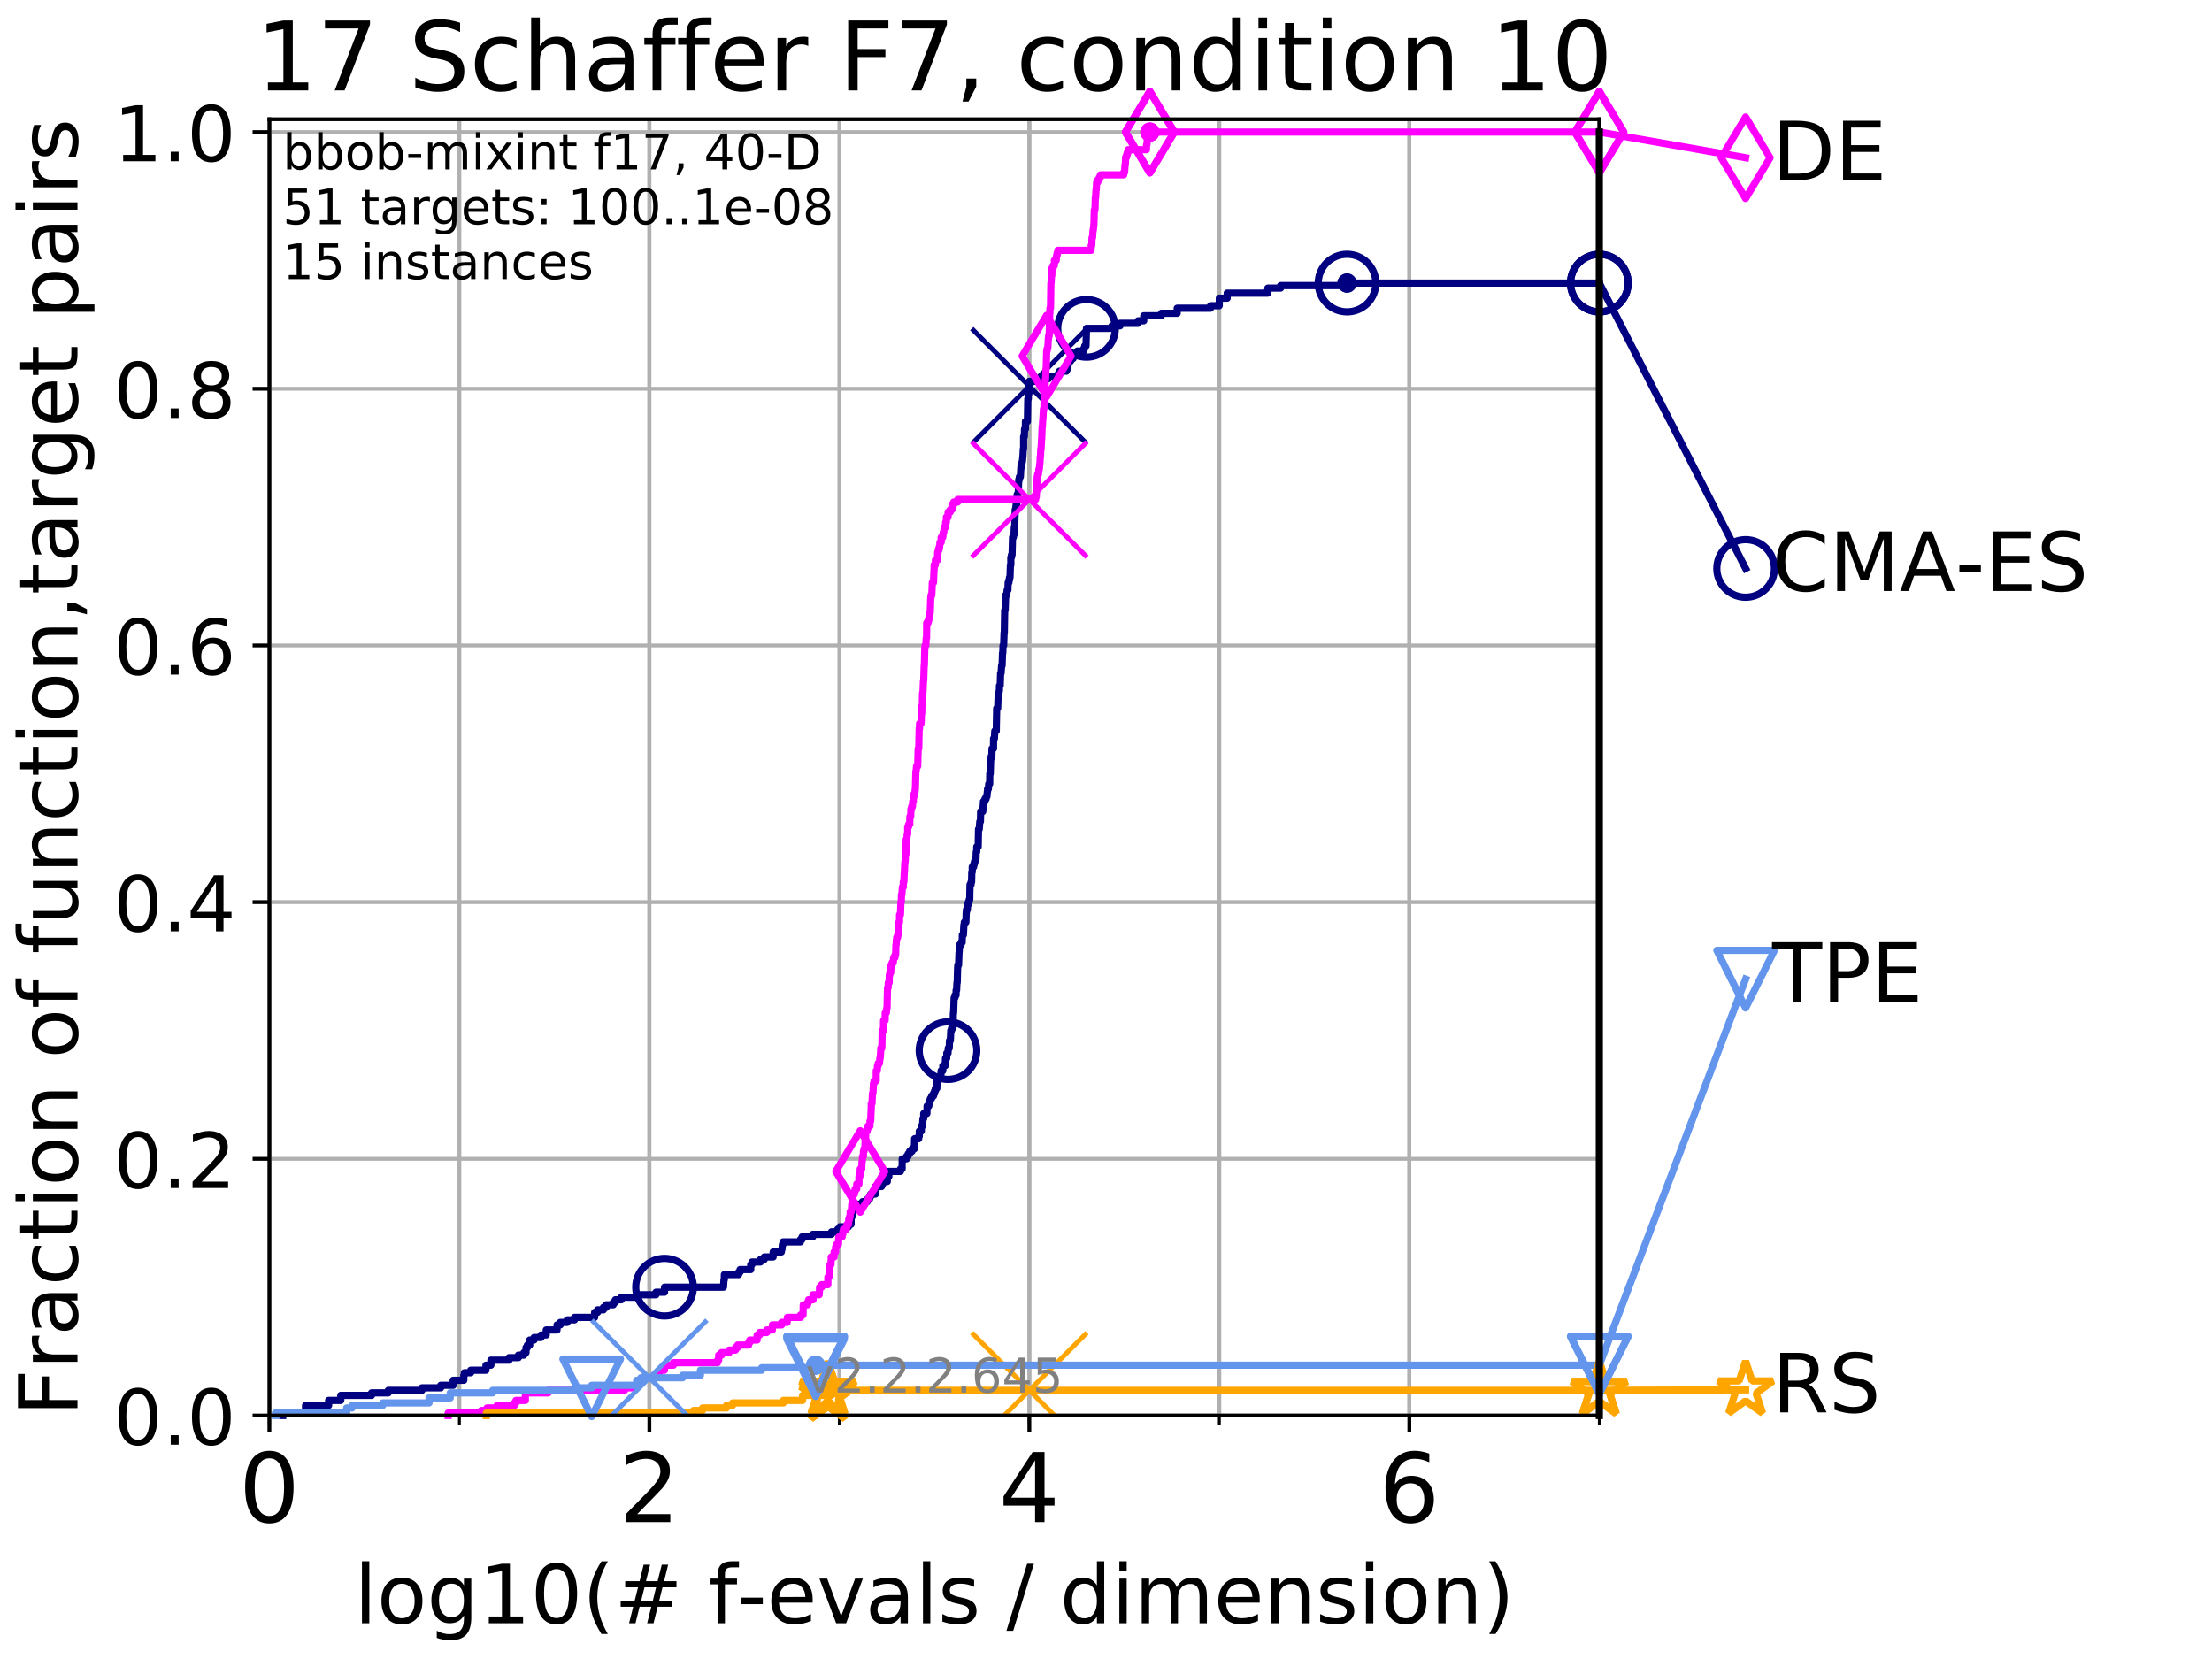 <?xml version="1.0" encoding="utf-8" standalone="no"?>
<!DOCTYPE svg PUBLIC "-//W3C//DTD SVG 1.1//EN"
  "http://www.w3.org/Graphics/SVG/1.1/DTD/svg11.dtd">
<!-- Created with matplotlib (http://matplotlib.org/) -->
<svg height="345.6pt" version="1.1" viewBox="0 0 460.8 345.6" width="460.8pt" xmlns="http://www.w3.org/2000/svg" xmlns:xlink="http://www.w3.org/1999/xlink">
 <defs>
  <style type="text/css">
*{stroke-linecap:butt;stroke-linejoin:round;}
  </style>
 </defs>
 <g id="figure_1">
  <g id="patch_1">
   <path d="M 0 345.6 
L 460.8 345.6 
L 460.8 0 
L 0 0 
z
" style="fill:#ffffff;"/>
  </g>
  <g id="axes_1">
   <g id="patch_2">
    <path d="M 56.12 294.88 
L 333.168 294.88 
L 333.168 24.84 
L 56.12 24.84 
z
" style="fill:#ffffff;"/>
   </g>
   <g id="matplotlib.axis_1">
    <g id="xtick_1">
     <g id="line2d_1">
      <path clip-path="url(#p98516f7030)" d="M 56.12 294.88 
L 56.12 24.84 
" style="fill:none;stroke:#b0b0b0;stroke-linecap:square;stroke-width:0.8;"/>
     </g>
     <g id="line2d_2">
      <defs>
       <path d="M 0 0 
L 0 3.5 
" id="mc9a34a9a83" style="stroke:#000000;stroke-width:0.8;"/>
      </defs>
      <g>
       <use style="stroke:#000000;stroke-width:0.8;" x="56.12" xlink:href="#mc9a34a9a83" y="294.88"/>
      </g>
     </g>
     <g id="text_1">
      <!-- 0 -->
      <defs>
       <path d="M 31.781 66.406 
Q 24.172 66.406 20.328 58.906 
Q 16.5 51.422 16.5 36.375 
Q 16.5 21.391 20.328 13.891 
Q 24.172 6.391 31.781 6.391 
Q 39.453 6.391 43.281 13.891 
Q 47.125 21.391 47.125 36.375 
Q 47.125 51.422 43.281 58.906 
Q 39.453 66.406 31.781 66.406 
z
M 31.781 74.219 
Q 44.047 74.219 50.516 64.516 
Q 56.984 54.828 56.984 36.375 
Q 56.984 17.969 50.516 8.266 
Q 44.047 -1.422 31.781 -1.422 
Q 19.531 -1.422 13.062 8.266 
Q 6.594 17.969 6.594 36.375 
Q 6.594 54.828 13.062 64.516 
Q 19.531 74.219 31.781 74.219 
z
" id="DejaVuSans-30"/>
      </defs>
      <g transform="translate(49.758 317.077)scale(0.2 -0.2)">
       <use xlink:href="#DejaVuSans-30"/>
      </g>
     </g>
    </g>
    <g id="xtick_2">
     <g id="line2d_3">
      <path clip-path="url(#p98516f7030)" d="M 135.277 294.88 
L 135.277 24.84 
" style="fill:none;stroke:#b0b0b0;stroke-linecap:square;stroke-width:0.8;"/>
     </g>
     <g id="line2d_4">
      <g>
       <use style="stroke:#000000;stroke-width:0.8;" x="135.277" xlink:href="#mc9a34a9a83" y="294.88"/>
      </g>
     </g>
     <g id="text_2">
      <!-- 2 -->
      <defs>
       <path d="M 19.188 8.297 
L 53.609 8.297 
L 53.609 0 
L 7.328 0 
L 7.328 8.297 
Q 12.938 14.109 22.625 23.891 
Q 32.328 33.688 34.812 36.531 
Q 39.547 41.844 41.422 45.531 
Q 43.312 49.219 43.312 52.781 
Q 43.312 58.594 39.234 62.25 
Q 35.156 65.922 28.609 65.922 
Q 23.969 65.922 18.812 64.312 
Q 13.672 62.703 7.812 59.422 
L 7.812 69.391 
Q 13.766 71.781 18.938 73 
Q 24.125 74.219 28.422 74.219 
Q 39.75 74.219 46.484 68.547 
Q 53.219 62.891 53.219 53.422 
Q 53.219 48.922 51.531 44.891 
Q 49.859 40.875 45.406 35.406 
Q 44.188 33.984 37.641 27.219 
Q 31.109 20.453 19.188 8.297 
z
" id="DejaVuSans-32"/>
      </defs>
      <g transform="translate(128.914 317.077)scale(0.2 -0.2)">
       <use xlink:href="#DejaVuSans-32"/>
      </g>
     </g>
    </g>
    <g id="xtick_3">
     <g id="line2d_5">
      <path clip-path="url(#p98516f7030)" d="M 214.433 294.88 
L 214.433 24.84 
" style="fill:none;stroke:#b0b0b0;stroke-linecap:square;stroke-width:0.8;"/>
     </g>
     <g id="line2d_6">
      <g>
       <use style="stroke:#000000;stroke-width:0.8;" x="214.433" xlink:href="#mc9a34a9a83" y="294.88"/>
      </g>
     </g>
     <g id="text_3">
      <!-- 4 -->
      <defs>
       <path d="M 37.797 64.312 
L 12.891 25.391 
L 37.797 25.391 
z
M 35.203 72.906 
L 47.609 72.906 
L 47.609 25.391 
L 58.016 25.391 
L 58.016 17.188 
L 47.609 17.188 
L 47.609 0 
L 37.797 0 
L 37.797 17.188 
L 4.891 17.188 
L 4.891 26.703 
z
" id="DejaVuSans-34"/>
      </defs>
      <g transform="translate(208.071 317.077)scale(0.2 -0.2)">
       <use xlink:href="#DejaVuSans-34"/>
      </g>
     </g>
    </g>
    <g id="xtick_4">
     <g id="line2d_7">
      <path clip-path="url(#p98516f7030)" d="M 293.59 294.88 
L 293.59 24.84 
" style="fill:none;stroke:#b0b0b0;stroke-linecap:square;stroke-width:0.8;"/>
     </g>
     <g id="line2d_8">
      <g>
       <use style="stroke:#000000;stroke-width:0.8;" x="293.59" xlink:href="#mc9a34a9a83" y="294.88"/>
      </g>
     </g>
     <g id="text_4">
      <!-- 6 -->
      <defs>
       <path d="M 33.016 40.375 
Q 26.375 40.375 22.484 35.828 
Q 18.609 31.297 18.609 23.391 
Q 18.609 15.531 22.484 10.953 
Q 26.375 6.391 33.016 6.391 
Q 39.656 6.391 43.531 10.953 
Q 47.406 15.531 47.406 23.391 
Q 47.406 31.297 43.531 35.828 
Q 39.656 40.375 33.016 40.375 
z
M 52.594 71.297 
L 52.594 62.312 
Q 48.875 64.062 45.094 64.984 
Q 41.312 65.922 37.594 65.922 
Q 27.828 65.922 22.672 59.328 
Q 17.531 52.734 16.797 39.406 
Q 19.672 43.656 24.016 45.922 
Q 28.375 48.188 33.594 48.188 
Q 44.578 48.188 50.953 41.516 
Q 57.328 34.859 57.328 23.391 
Q 57.328 12.156 50.688 5.359 
Q 44.047 -1.422 33.016 -1.422 
Q 20.359 -1.422 13.672 8.266 
Q 6.984 17.969 6.984 36.375 
Q 6.984 53.656 15.188 63.938 
Q 23.391 74.219 37.203 74.219 
Q 40.922 74.219 44.703 73.484 
Q 48.484 72.75 52.594 71.297 
z
" id="DejaVuSans-36"/>
      </defs>
      <g transform="translate(287.227 317.077)scale(0.2 -0.2)">
       <use xlink:href="#DejaVuSans-36"/>
      </g>
     </g>
    </g>
    <g id="xtick_5">
     <g id="line2d_9">
      <path clip-path="url(#p98516f7030)" d="M 56.12 294.88 
L 56.12 24.84 
" style="fill:none;stroke:#b0b0b0;stroke-linecap:square;stroke-width:0.8;"/>
     </g>
     <g id="line2d_10">
      <defs>
       <path d="M 0 0 
L 0 2 
" id="mb4cdabf444" style="stroke:#000000;stroke-width:0.6;"/>
      </defs>
      <g>
       <use style="stroke:#000000;stroke-width:0.6;" x="56.12" xlink:href="#mb4cdabf444" y="294.88"/>
      </g>
     </g>
    </g>
    <g id="xtick_6">
     <g id="line2d_11">
      <path clip-path="url(#p98516f7030)" d="M 95.698 294.88 
L 95.698 24.84 
" style="fill:none;stroke:#b0b0b0;stroke-linecap:square;stroke-width:0.8;"/>
     </g>
     <g id="line2d_12">
      <g>
       <use style="stroke:#000000;stroke-width:0.6;" x="95.698" xlink:href="#mb4cdabf444" y="294.88"/>
      </g>
     </g>
    </g>
    <g id="xtick_7">
     <g id="line2d_13">
      <path clip-path="url(#p98516f7030)" d="M 135.277 294.88 
L 135.277 24.84 
" style="fill:none;stroke:#b0b0b0;stroke-linecap:square;stroke-width:0.8;"/>
     </g>
     <g id="line2d_14">
      <g>
       <use style="stroke:#000000;stroke-width:0.6;" x="135.277" xlink:href="#mb4cdabf444" y="294.88"/>
      </g>
     </g>
    </g>
    <g id="xtick_8">
     <g id="line2d_15">
      <path clip-path="url(#p98516f7030)" d="M 174.855 294.88 
L 174.855 24.84 
" style="fill:none;stroke:#b0b0b0;stroke-linecap:square;stroke-width:0.8;"/>
     </g>
     <g id="line2d_16">
      <g>
       <use style="stroke:#000000;stroke-width:0.6;" x="174.855" xlink:href="#mb4cdabf444" y="294.88"/>
      </g>
     </g>
    </g>
    <g id="xtick_9">
     <g id="line2d_17">
      <path clip-path="url(#p98516f7030)" d="M 214.433 294.88 
L 214.433 24.84 
" style="fill:none;stroke:#b0b0b0;stroke-linecap:square;stroke-width:0.8;"/>
     </g>
     <g id="line2d_18">
      <g>
       <use style="stroke:#000000;stroke-width:0.6;" x="214.433" xlink:href="#mb4cdabf444" y="294.88"/>
      </g>
     </g>
    </g>
    <g id="xtick_10">
     <g id="line2d_19">
      <path clip-path="url(#p98516f7030)" d="M 254.011 294.88 
L 254.011 24.84 
" style="fill:none;stroke:#b0b0b0;stroke-linecap:square;stroke-width:0.8;"/>
     </g>
     <g id="line2d_20">
      <g>
       <use style="stroke:#000000;stroke-width:0.6;" x="254.011" xlink:href="#mb4cdabf444" y="294.88"/>
      </g>
     </g>
    </g>
    <g id="xtick_11">
     <g id="line2d_21">
      <path clip-path="url(#p98516f7030)" d="M 293.59 294.88 
L 293.59 24.84 
" style="fill:none;stroke:#b0b0b0;stroke-linecap:square;stroke-width:0.8;"/>
     </g>
     <g id="line2d_22">
      <g>
       <use style="stroke:#000000;stroke-width:0.6;" x="293.59" xlink:href="#mb4cdabf444" y="294.88"/>
      </g>
     </g>
    </g>
    <g id="xtick_12">
     <g id="line2d_23">
      <path clip-path="url(#p98516f7030)" d="M 333.168 294.88 
L 333.168 24.84 
" style="fill:none;stroke:#b0b0b0;stroke-linecap:square;stroke-width:0.8;"/>
     </g>
     <g id="line2d_24">
      <g>
       <use style="stroke:#000000;stroke-width:0.6;" x="333.168" xlink:href="#mb4cdabf444" y="294.88"/>
      </g>
     </g>
    </g>
    <g id="text_5">
     <!-- log10(# f-evals / dimension) -->
     <defs>
      <path d="M 9.422 75.984 
L 18.406 75.984 
L 18.406 0 
L 9.422 0 
z
" id="DejaVuSans-6c"/>
      <path d="M 30.609 48.391 
Q 23.391 48.391 19.188 42.75 
Q 14.984 37.109 14.984 27.297 
Q 14.984 17.484 19.156 11.844 
Q 23.344 6.203 30.609 6.203 
Q 37.797 6.203 41.984 11.859 
Q 46.188 17.531 46.188 27.297 
Q 46.188 37.016 41.984 42.703 
Q 37.797 48.391 30.609 48.391 
z
M 30.609 56 
Q 42.328 56 49.016 48.375 
Q 55.719 40.766 55.719 27.297 
Q 55.719 13.875 49.016 6.219 
Q 42.328 -1.422 30.609 -1.422 
Q 18.844 -1.422 12.172 6.219 
Q 5.516 13.875 5.516 27.297 
Q 5.516 40.766 12.172 48.375 
Q 18.844 56 30.609 56 
z
" id="DejaVuSans-6f"/>
      <path d="M 45.406 27.984 
Q 45.406 37.75 41.375 43.109 
Q 37.359 48.484 30.078 48.484 
Q 22.859 48.484 18.828 43.109 
Q 14.797 37.75 14.797 27.984 
Q 14.797 18.266 18.828 12.891 
Q 22.859 7.516 30.078 7.516 
Q 37.359 7.516 41.375 12.891 
Q 45.406 18.266 45.406 27.984 
z
M 54.391 6.781 
Q 54.391 -7.172 48.188 -13.984 
Q 42 -20.797 29.203 -20.797 
Q 24.469 -20.797 20.266 -20.094 
Q 16.062 -19.391 12.109 -17.922 
L 12.109 -9.188 
Q 16.062 -11.328 19.922 -12.344 
Q 23.781 -13.375 27.781 -13.375 
Q 36.625 -13.375 41.016 -8.766 
Q 45.406 -4.156 45.406 5.172 
L 45.406 9.625 
Q 42.625 4.781 38.281 2.391 
Q 33.938 0 27.875 0 
Q 17.828 0 11.672 7.656 
Q 5.516 15.328 5.516 27.984 
Q 5.516 40.672 11.672 48.328 
Q 17.828 56 27.875 56 
Q 33.938 56 38.281 53.609 
Q 42.625 51.219 45.406 46.391 
L 45.406 54.688 
L 54.391 54.688 
z
" id="DejaVuSans-67"/>
      <path d="M 12.406 8.297 
L 28.516 8.297 
L 28.516 63.922 
L 10.984 60.406 
L 10.984 69.391 
L 28.422 72.906 
L 38.281 72.906 
L 38.281 8.297 
L 54.391 8.297 
L 54.391 0 
L 12.406 0 
z
" id="DejaVuSans-31"/>
      <path d="M 31 75.875 
Q 24.469 64.656 21.281 53.656 
Q 18.109 42.672 18.109 31.391 
Q 18.109 20.125 21.312 9.062 
Q 24.516 -2 31 -13.188 
L 23.188 -13.188 
Q 15.875 -1.703 12.234 9.375 
Q 8.594 20.453 8.594 31.391 
Q 8.594 42.281 12.203 53.312 
Q 15.828 64.359 23.188 75.875 
z
" id="DejaVuSans-28"/>
      <path d="M 51.125 44 
L 36.922 44 
L 32.812 27.688 
L 47.125 27.688 
z
M 43.797 71.781 
L 38.719 51.516 
L 52.984 51.516 
L 58.109 71.781 
L 65.922 71.781 
L 60.891 51.516 
L 76.125 51.516 
L 76.125 44 
L 58.984 44 
L 54.984 27.688 
L 70.516 27.688 
L 70.516 20.219 
L 53.078 20.219 
L 48 0 
L 40.188 0 
L 45.219 20.219 
L 30.906 20.219 
L 25.875 0 
L 18.016 0 
L 23.094 20.219 
L 7.719 20.219 
L 7.719 27.688 
L 24.906 27.688 
L 29 44 
L 13.281 44 
L 13.281 51.516 
L 30.906 51.516 
L 35.891 71.781 
z
" id="DejaVuSans-23"/>
      <path id="DejaVuSans-20"/>
      <path d="M 37.109 75.984 
L 37.109 68.5 
L 28.516 68.5 
Q 23.688 68.5 21.797 66.547 
Q 19.922 64.594 19.922 59.516 
L 19.922 54.688 
L 34.719 54.688 
L 34.719 47.703 
L 19.922 47.703 
L 19.922 0 
L 10.891 0 
L 10.891 47.703 
L 2.297 47.703 
L 2.297 54.688 
L 10.891 54.688 
L 10.891 58.5 
Q 10.891 67.625 15.141 71.797 
Q 19.391 75.984 28.609 75.984 
z
" id="DejaVuSans-66"/>
      <path d="M 4.891 31.391 
L 31.203 31.391 
L 31.203 23.391 
L 4.891 23.391 
z
" id="DejaVuSans-2d"/>
      <path d="M 56.203 29.594 
L 56.203 25.203 
L 14.891 25.203 
Q 15.484 15.922 20.484 11.062 
Q 25.484 6.203 34.422 6.203 
Q 39.594 6.203 44.453 7.469 
Q 49.312 8.734 54.109 11.281 
L 54.109 2.781 
Q 49.266 0.734 44.188 -0.344 
Q 39.109 -1.422 33.891 -1.422 
Q 20.797 -1.422 13.156 6.188 
Q 5.516 13.812 5.516 26.812 
Q 5.516 40.234 12.766 48.109 
Q 20.016 56 32.328 56 
Q 43.359 56 49.781 48.891 
Q 56.203 41.797 56.203 29.594 
z
M 47.219 32.234 
Q 47.125 39.594 43.094 43.984 
Q 39.062 48.391 32.422 48.391 
Q 24.906 48.391 20.391 44.141 
Q 15.875 39.891 15.188 32.172 
z
" id="DejaVuSans-65"/>
      <path d="M 2.984 54.688 
L 12.5 54.688 
L 29.594 8.797 
L 46.688 54.688 
L 56.203 54.688 
L 35.688 0 
L 23.484 0 
z
" id="DejaVuSans-76"/>
      <path d="M 34.281 27.484 
Q 23.391 27.484 19.188 25 
Q 14.984 22.516 14.984 16.5 
Q 14.984 11.719 18.141 8.906 
Q 21.297 6.109 26.703 6.109 
Q 34.188 6.109 38.703 11.406 
Q 43.219 16.703 43.219 25.484 
L 43.219 27.484 
z
M 52.203 31.203 
L 52.203 0 
L 43.219 0 
L 43.219 8.297 
Q 40.141 3.328 35.547 0.953 
Q 30.953 -1.422 24.312 -1.422 
Q 15.922 -1.422 10.953 3.297 
Q 6 8.016 6 15.922 
Q 6 25.141 12.172 29.828 
Q 18.359 34.516 30.609 34.516 
L 43.219 34.516 
L 43.219 35.406 
Q 43.219 41.609 39.141 45 
Q 35.062 48.391 27.688 48.391 
Q 23 48.391 18.547 47.266 
Q 14.109 46.141 10.016 43.891 
L 10.016 52.203 
Q 14.938 54.109 19.578 55.047 
Q 24.219 56 28.609 56 
Q 40.484 56 46.344 49.844 
Q 52.203 43.703 52.203 31.203 
z
" id="DejaVuSans-61"/>
      <path d="M 44.281 53.078 
L 44.281 44.578 
Q 40.484 46.531 36.375 47.5 
Q 32.281 48.484 27.875 48.484 
Q 21.188 48.484 17.844 46.438 
Q 14.5 44.391 14.5 40.281 
Q 14.5 37.156 16.891 35.375 
Q 19.281 33.594 26.516 31.984 
L 29.594 31.297 
Q 39.156 29.25 43.188 25.516 
Q 47.219 21.781 47.219 15.094 
Q 47.219 7.469 41.188 3.016 
Q 35.156 -1.422 24.609 -1.422 
Q 20.219 -1.422 15.453 -0.562 
Q 10.688 0.297 5.422 2 
L 5.422 11.281 
Q 10.406 8.688 15.234 7.391 
Q 20.062 6.109 24.812 6.109 
Q 31.156 6.109 34.562 8.281 
Q 37.984 10.453 37.984 14.406 
Q 37.984 18.062 35.516 20.016 
Q 33.062 21.969 24.703 23.781 
L 21.578 24.516 
Q 13.234 26.266 9.516 29.906 
Q 5.812 33.547 5.812 39.891 
Q 5.812 47.609 11.281 51.797 
Q 16.75 56 26.812 56 
Q 31.781 56 36.172 55.266 
Q 40.578 54.547 44.281 53.078 
z
" id="DejaVuSans-73"/>
      <path d="M 25.391 72.906 
L 33.688 72.906 
L 8.297 -9.281 
L 0 -9.281 
z
" id="DejaVuSans-2f"/>
      <path d="M 45.406 46.391 
L 45.406 75.984 
L 54.391 75.984 
L 54.391 0 
L 45.406 0 
L 45.406 8.203 
Q 42.578 3.328 38.25 0.953 
Q 33.938 -1.422 27.875 -1.422 
Q 17.969 -1.422 11.734 6.484 
Q 5.516 14.406 5.516 27.297 
Q 5.516 40.188 11.734 48.094 
Q 17.969 56 27.875 56 
Q 33.938 56 38.25 53.625 
Q 42.578 51.266 45.406 46.391 
z
M 14.797 27.297 
Q 14.797 17.391 18.875 11.75 
Q 22.953 6.109 30.078 6.109 
Q 37.203 6.109 41.297 11.75 
Q 45.406 17.391 45.406 27.297 
Q 45.406 37.203 41.297 42.844 
Q 37.203 48.484 30.078 48.484 
Q 22.953 48.484 18.875 42.844 
Q 14.797 37.203 14.797 27.297 
z
" id="DejaVuSans-64"/>
      <path d="M 9.422 54.688 
L 18.406 54.688 
L 18.406 0 
L 9.422 0 
z
M 9.422 75.984 
L 18.406 75.984 
L 18.406 64.594 
L 9.422 64.594 
z
" id="DejaVuSans-69"/>
      <path d="M 52 44.188 
Q 55.375 50.25 60.062 53.125 
Q 64.75 56 71.094 56 
Q 79.641 56 84.281 50.016 
Q 88.922 44.047 88.922 33.016 
L 88.922 0 
L 79.891 0 
L 79.891 32.719 
Q 79.891 40.578 77.094 44.375 
Q 74.312 48.188 68.609 48.188 
Q 61.625 48.188 57.562 43.547 
Q 53.516 38.922 53.516 30.906 
L 53.516 0 
L 44.484 0 
L 44.484 32.719 
Q 44.484 40.625 41.703 44.406 
Q 38.922 48.188 33.109 48.188 
Q 26.219 48.188 22.156 43.531 
Q 18.109 38.875 18.109 30.906 
L 18.109 0 
L 9.078 0 
L 9.078 54.688 
L 18.109 54.688 
L 18.109 46.188 
Q 21.188 51.219 25.484 53.609 
Q 29.781 56 35.688 56 
Q 41.656 56 45.828 52.969 
Q 50 49.953 52 44.188 
z
" id="DejaVuSans-6d"/>
      <path d="M 54.891 33.016 
L 54.891 0 
L 45.906 0 
L 45.906 32.719 
Q 45.906 40.484 42.875 44.328 
Q 39.844 48.188 33.797 48.188 
Q 26.516 48.188 22.312 43.547 
Q 18.109 38.922 18.109 30.906 
L 18.109 0 
L 9.078 0 
L 9.078 54.688 
L 18.109 54.688 
L 18.109 46.188 
Q 21.344 51.125 25.703 53.562 
Q 30.078 56 35.797 56 
Q 45.219 56 50.047 50.172 
Q 54.891 44.344 54.891 33.016 
z
" id="DejaVuSans-6e"/>
      <path d="M 8.016 75.875 
L 15.828 75.875 
Q 23.141 64.359 26.781 53.312 
Q 30.422 42.281 30.422 31.391 
Q 30.422 20.453 26.781 9.375 
Q 23.141 -1.703 15.828 -13.188 
L 8.016 -13.188 
Q 14.5 -2 17.703 9.062 
Q 20.906 20.125 20.906 31.391 
Q 20.906 42.672 17.703 53.656 
Q 14.5 64.656 8.016 75.875 
z
" id="DejaVuSans-29"/>
     </defs>
     <g transform="translate(73.803 338.154)scale(0.17 -0.17)">
      <use xlink:href="#DejaVuSans-6c"/>
      <use x="27.783" xlink:href="#DejaVuSans-6f"/>
      <use x="88.965" xlink:href="#DejaVuSans-67"/>
      <use x="152.441" xlink:href="#DejaVuSans-31"/>
      <use x="216.064" xlink:href="#DejaVuSans-30"/>
      <use x="279.688" xlink:href="#DejaVuSans-28"/>
      <use x="318.701" xlink:href="#DejaVuSans-23"/>
      <use x="402.49" xlink:href="#DejaVuSans-20"/>
      <use x="434.277" xlink:href="#DejaVuSans-66"/>
      <use x="469.404" xlink:href="#DejaVuSans-2d"/>
      <use x="505.488" xlink:href="#DejaVuSans-65"/>
      <use x="567.012" xlink:href="#DejaVuSans-76"/>
      <use x="626.191" xlink:href="#DejaVuSans-61"/>
      <use x="687.471" xlink:href="#DejaVuSans-6c"/>
      <use x="715.254" xlink:href="#DejaVuSans-73"/>
      <use x="767.354" xlink:href="#DejaVuSans-20"/>
      <use x="799.141" xlink:href="#DejaVuSans-2f"/>
      <use x="832.832" xlink:href="#DejaVuSans-20"/>
      <use x="864.619" xlink:href="#DejaVuSans-64"/>
      <use x="928.096" xlink:href="#DejaVuSans-69"/>
      <use x="955.879" xlink:href="#DejaVuSans-6d"/>
      <use x="1053.291" xlink:href="#DejaVuSans-65"/>
      <use x="1114.814" xlink:href="#DejaVuSans-6e"/>
      <use x="1178.193" xlink:href="#DejaVuSans-73"/>
      <use x="1230.293" xlink:href="#DejaVuSans-69"/>
      <use x="1258.076" xlink:href="#DejaVuSans-6f"/>
      <use x="1319.258" xlink:href="#DejaVuSans-6e"/>
      <use x="1382.637" xlink:href="#DejaVuSans-29"/>
     </g>
    </g>
   </g>
   <g id="matplotlib.axis_2">
    <g id="ytick_1">
     <g id="line2d_25">
      <path clip-path="url(#p98516f7030)" d="M 56.12 294.88 
L 333.168 294.88 
" style="fill:none;stroke:#b0b0b0;stroke-linecap:square;stroke-width:0.8;"/>
     </g>
     <g id="line2d_26">
      <defs>
       <path d="M 0 0 
L -3.5 0 
" id="m9ad23492f5" style="stroke:#000000;stroke-width:0.8;"/>
      </defs>
      <g>
       <use style="stroke:#000000;stroke-width:0.8;" x="56.12" xlink:href="#m9ad23492f5" y="294.88"/>
      </g>
     </g>
     <g id="text_6">
      <!-- 0.0 -->
      <defs>
       <path d="M 10.688 12.406 
L 21 12.406 
L 21 0 
L 10.688 0 
z
" id="DejaVuSans-2e"/>
      </defs>
      <g transform="translate(23.675 300.959)scale(0.16 -0.16)">
       <use xlink:href="#DejaVuSans-30"/>
       <use x="63.623" xlink:href="#DejaVuSans-2e"/>
       <use x="95.41" xlink:href="#DejaVuSans-30"/>
      </g>
     </g>
    </g>
    <g id="ytick_2">
     <g id="line2d_27">
      <path clip-path="url(#p98516f7030)" d="M 56.12 241.407 
L 333.168 241.407 
" style="fill:none;stroke:#b0b0b0;stroke-linecap:square;stroke-width:0.8;"/>
     </g>
     <g id="line2d_28">
      <g>
       <use style="stroke:#000000;stroke-width:0.8;" x="56.12" xlink:href="#m9ad23492f5" y="241.407"/>
      </g>
     </g>
     <g id="text_7">
      <!-- 0.2 -->
      <g transform="translate(23.675 247.485)scale(0.16 -0.16)">
       <use xlink:href="#DejaVuSans-30"/>
       <use x="63.623" xlink:href="#DejaVuSans-2e"/>
       <use x="95.41" xlink:href="#DejaVuSans-32"/>
      </g>
     </g>
    </g>
    <g id="ytick_3">
     <g id="line2d_29">
      <path clip-path="url(#p98516f7030)" d="M 56.12 187.933 
L 333.168 187.933 
" style="fill:none;stroke:#b0b0b0;stroke-linecap:square;stroke-width:0.8;"/>
     </g>
     <g id="line2d_30">
      <g>
       <use style="stroke:#000000;stroke-width:0.8;" x="56.12" xlink:href="#m9ad23492f5" y="187.933"/>
      </g>
     </g>
     <g id="text_8">
      <!-- 0.4 -->
      <g transform="translate(23.675 194.012)scale(0.16 -0.16)">
       <use xlink:href="#DejaVuSans-30"/>
       <use x="63.623" xlink:href="#DejaVuSans-2e"/>
       <use x="95.41" xlink:href="#DejaVuSans-34"/>
      </g>
     </g>
    </g>
    <g id="ytick_4">
     <g id="line2d_31">
      <path clip-path="url(#p98516f7030)" d="M 56.12 134.46 
L 333.168 134.46 
" style="fill:none;stroke:#b0b0b0;stroke-linecap:square;stroke-width:0.8;"/>
     </g>
     <g id="line2d_32">
      <g>
       <use style="stroke:#000000;stroke-width:0.8;" x="56.12" xlink:href="#m9ad23492f5" y="134.46"/>
      </g>
     </g>
     <g id="text_9">
      <!-- 0.6 -->
      <g transform="translate(23.675 140.539)scale(0.16 -0.16)">
       <use xlink:href="#DejaVuSans-30"/>
       <use x="63.623" xlink:href="#DejaVuSans-2e"/>
       <use x="95.41" xlink:href="#DejaVuSans-36"/>
      </g>
     </g>
    </g>
    <g id="ytick_5">
     <g id="line2d_33">
      <path clip-path="url(#p98516f7030)" d="M 56.12 80.987 
L 333.168 80.987 
" style="fill:none;stroke:#b0b0b0;stroke-linecap:square;stroke-width:0.8;"/>
     </g>
     <g id="line2d_34">
      <g>
       <use style="stroke:#000000;stroke-width:0.8;" x="56.12" xlink:href="#m9ad23492f5" y="80.987"/>
      </g>
     </g>
     <g id="text_10">
      <!-- 0.8 -->
      <defs>
       <path d="M 31.781 34.625 
Q 24.75 34.625 20.719 30.859 
Q 16.703 27.094 16.703 20.516 
Q 16.703 13.922 20.719 10.156 
Q 24.75 6.391 31.781 6.391 
Q 38.812 6.391 42.859 10.172 
Q 46.922 13.969 46.922 20.516 
Q 46.922 27.094 42.891 30.859 
Q 38.875 34.625 31.781 34.625 
z
M 21.922 38.812 
Q 15.578 40.375 12.031 44.719 
Q 8.5 49.078 8.5 55.328 
Q 8.5 64.062 14.719 69.141 
Q 20.953 74.219 31.781 74.219 
Q 42.672 74.219 48.875 69.141 
Q 55.078 64.062 55.078 55.328 
Q 55.078 49.078 51.531 44.719 
Q 48 40.375 41.703 38.812 
Q 48.828 37.156 52.797 32.312 
Q 56.781 27.484 56.781 20.516 
Q 56.781 9.906 50.312 4.234 
Q 43.844 -1.422 31.781 -1.422 
Q 19.734 -1.422 13.25 4.234 
Q 6.781 9.906 6.781 20.516 
Q 6.781 27.484 10.781 32.312 
Q 14.797 37.156 21.922 38.812 
z
M 18.312 54.391 
Q 18.312 48.734 21.844 45.562 
Q 25.391 42.391 31.781 42.391 
Q 38.141 42.391 41.719 45.562 
Q 45.312 48.734 45.312 54.391 
Q 45.312 60.062 41.719 63.234 
Q 38.141 66.406 31.781 66.406 
Q 25.391 66.406 21.844 63.234 
Q 18.312 60.062 18.312 54.391 
z
" id="DejaVuSans-38"/>
      </defs>
      <g transform="translate(23.675 87.066)scale(0.16 -0.16)">
       <use xlink:href="#DejaVuSans-30"/>
       <use x="63.623" xlink:href="#DejaVuSans-2e"/>
       <use x="95.41" xlink:href="#DejaVuSans-38"/>
      </g>
     </g>
    </g>
    <g id="ytick_6">
     <g id="line2d_35">
      <path clip-path="url(#p98516f7030)" d="M 56.12 27.514 
L 333.168 27.514 
" style="fill:none;stroke:#b0b0b0;stroke-linecap:square;stroke-width:0.8;"/>
     </g>
     <g id="line2d_36">
      <g>
       <use style="stroke:#000000;stroke-width:0.8;" x="56.12" xlink:href="#m9ad23492f5" y="27.514"/>
      </g>
     </g>
     <g id="text_11">
      <!-- 1.0 -->
      <g transform="translate(23.675 33.592)scale(0.16 -0.16)">
       <use xlink:href="#DejaVuSans-31"/>
       <use x="63.623" xlink:href="#DejaVuSans-2e"/>
       <use x="95.41" xlink:href="#DejaVuSans-30"/>
      </g>
     </g>
    </g>
    <g id="text_12">
     <!-- Fraction of function,target pairs -->
     <defs>
      <path d="M 9.812 72.906 
L 51.703 72.906 
L 51.703 64.594 
L 19.672 64.594 
L 19.672 43.109 
L 48.578 43.109 
L 48.578 34.812 
L 19.672 34.812 
L 19.672 0 
L 9.812 0 
z
" id="DejaVuSans-46"/>
      <path d="M 41.109 46.297 
Q 39.594 47.172 37.812 47.578 
Q 36.031 48 33.891 48 
Q 26.266 48 22.188 43.047 
Q 18.109 38.094 18.109 28.812 
L 18.109 0 
L 9.078 0 
L 9.078 54.688 
L 18.109 54.688 
L 18.109 46.188 
Q 20.953 51.172 25.484 53.578 
Q 30.031 56 36.531 56 
Q 37.453 56 38.578 55.875 
Q 39.703 55.766 41.062 55.516 
z
" id="DejaVuSans-72"/>
      <path d="M 48.781 52.594 
L 48.781 44.188 
Q 44.969 46.297 41.141 47.344 
Q 37.312 48.391 33.406 48.391 
Q 24.656 48.391 19.812 42.844 
Q 14.984 37.312 14.984 27.297 
Q 14.984 17.281 19.812 11.734 
Q 24.656 6.203 33.406 6.203 
Q 37.312 6.203 41.141 7.25 
Q 44.969 8.297 48.781 10.406 
L 48.781 2.094 
Q 45.016 0.344 40.984 -0.531 
Q 36.969 -1.422 32.422 -1.422 
Q 20.062 -1.422 12.781 6.344 
Q 5.516 14.109 5.516 27.297 
Q 5.516 40.672 12.859 48.328 
Q 20.219 56 33.016 56 
Q 37.156 56 41.109 55.141 
Q 45.062 54.297 48.781 52.594 
z
" id="DejaVuSans-63"/>
      <path d="M 18.312 70.219 
L 18.312 54.688 
L 36.812 54.688 
L 36.812 47.703 
L 18.312 47.703 
L 18.312 18.016 
Q 18.312 11.328 20.141 9.422 
Q 21.969 7.516 27.594 7.516 
L 36.812 7.516 
L 36.812 0 
L 27.594 0 
Q 17.188 0 13.234 3.875 
Q 9.281 7.766 9.281 18.016 
L 9.281 47.703 
L 2.688 47.703 
L 2.688 54.688 
L 9.281 54.688 
L 9.281 70.219 
z
" id="DejaVuSans-74"/>
      <path d="M 8.5 21.578 
L 8.5 54.688 
L 17.484 54.688 
L 17.484 21.922 
Q 17.484 14.156 20.5 10.266 
Q 23.531 6.391 29.594 6.391 
Q 36.859 6.391 41.078 11.031 
Q 45.312 15.672 45.312 23.688 
L 45.312 54.688 
L 54.297 54.688 
L 54.297 0 
L 45.312 0 
L 45.312 8.406 
Q 42.047 3.422 37.719 1 
Q 33.406 -1.422 27.688 -1.422 
Q 18.266 -1.422 13.375 4.438 
Q 8.5 10.297 8.5 21.578 
z
M 31.109 56 
z
" id="DejaVuSans-75"/>
      <path d="M 11.719 12.406 
L 22.016 12.406 
L 22.016 4 
L 14.016 -11.625 
L 7.719 -11.625 
L 11.719 4 
z
" id="DejaVuSans-2c"/>
      <path d="M 18.109 8.203 
L 18.109 -20.797 
L 9.078 -20.797 
L 9.078 54.688 
L 18.109 54.688 
L 18.109 46.391 
Q 20.953 51.266 25.266 53.625 
Q 29.594 56 35.594 56 
Q 45.562 56 51.781 48.094 
Q 58.016 40.188 58.016 27.297 
Q 58.016 14.406 51.781 6.484 
Q 45.562 -1.422 35.594 -1.422 
Q 29.594 -1.422 25.266 0.953 
Q 20.953 3.328 18.109 8.203 
z
M 48.688 27.297 
Q 48.688 37.203 44.609 42.844 
Q 40.531 48.484 33.406 48.484 
Q 26.266 48.484 22.188 42.844 
Q 18.109 37.203 18.109 27.297 
Q 18.109 17.391 22.188 11.75 
Q 26.266 6.109 33.406 6.109 
Q 40.531 6.109 44.609 11.75 
Q 48.688 17.391 48.688 27.297 
z
" id="DejaVuSans-70"/>
     </defs>
     <g transform="translate(16.14 294.999)rotate(-90)scale(0.17 -0.17)">
      <use xlink:href="#DejaVuSans-46"/>
      <use x="57.41" xlink:href="#DejaVuSans-72"/>
      <use x="98.523" xlink:href="#DejaVuSans-61"/>
      <use x="159.803" xlink:href="#DejaVuSans-63"/>
      <use x="214.783" xlink:href="#DejaVuSans-74"/>
      <use x="253.992" xlink:href="#DejaVuSans-69"/>
      <use x="281.775" xlink:href="#DejaVuSans-6f"/>
      <use x="342.957" xlink:href="#DejaVuSans-6e"/>
      <use x="406.336" xlink:href="#DejaVuSans-20"/>
      <use x="438.123" xlink:href="#DejaVuSans-6f"/>
      <use x="499.305" xlink:href="#DejaVuSans-66"/>
      <use x="534.51" xlink:href="#DejaVuSans-20"/>
      <use x="566.297" xlink:href="#DejaVuSans-66"/>
      <use x="601.502" xlink:href="#DejaVuSans-75"/>
      <use x="664.881" xlink:href="#DejaVuSans-6e"/>
      <use x="728.26" xlink:href="#DejaVuSans-63"/>
      <use x="783.24" xlink:href="#DejaVuSans-74"/>
      <use x="822.449" xlink:href="#DejaVuSans-69"/>
      <use x="850.232" xlink:href="#DejaVuSans-6f"/>
      <use x="911.414" xlink:href="#DejaVuSans-6e"/>
      <use x="974.793" xlink:href="#DejaVuSans-2c"/>
      <use x="1006.58" xlink:href="#DejaVuSans-74"/>
      <use x="1045.789" xlink:href="#DejaVuSans-61"/>
      <use x="1107.068" xlink:href="#DejaVuSans-72"/>
      <use x="1148.166" xlink:href="#DejaVuSans-67"/>
      <use x="1211.643" xlink:href="#DejaVuSans-65"/>
      <use x="1273.166" xlink:href="#DejaVuSans-74"/>
      <use x="1312.375" xlink:href="#DejaVuSans-20"/>
      <use x="1344.162" xlink:href="#DejaVuSans-70"/>
      <use x="1407.639" xlink:href="#DejaVuSans-61"/>
      <use x="1468.918" xlink:href="#DejaVuSans-69"/>
      <use x="1496.701" xlink:href="#DejaVuSans-72"/>
      <use x="1537.814" xlink:href="#DejaVuSans-73"/>
     </g>
    </g>
   </g>
   <g id="line2d_37">
    <defs>
     <path d="M 0 1.5 
C 0.398 1.5 0.779 1.342 1.061 1.061 
C 1.342 0.779 1.5 0.398 1.5 0 
C 1.5 -0.398 1.342 -0.779 1.061 -1.061 
C 0.779 -1.342 0.398 -1.5 0 -1.5 
C -0.398 -1.5 -0.779 -1.342 -1.061 -1.061 
C -1.342 -0.779 -1.5 -0.398 -1.5 0 
C -1.5 0.398 -1.342 0.779 -1.061 1.061 
C -0.779 1.342 -0.398 1.5 0 1.5 
z
" id="m1416d6fdc7" style="stroke:#000080;"/>
    </defs>
    <g>
     <use style="fill:#000080;stroke:#000080;" x="280.613" xlink:href="#m1416d6fdc7" y="58.969"/>
     <use style="fill:#000080;stroke:#000080;" x="280.613" xlink:href="#m1416d6fdc7" y="58.969"/>
    </g>
   </g>
   <g id="line2d_38">
    <path d="M 58.892 294.88 
L 58.892 294.356 
L 63.653 294.356 
L 63.653 292.783 
L 68.459 292.783 
L 68.459 291.735 
L 70.988 291.735 
L 70.988 290.686 
L 77.406 290.686 
L 77.406 290.162 
L 80.889 290.162 
L 80.889 289.638 
L 87.892 289.638 
L 87.892 289.113 
L 91.809 289.113 
L 91.809 288.589 
L 94.405 288.589 
L 94.405 287.541 
L 96.619 287.541 
L 96.619 286.492 
L 96.74 286.492 
L 96.74 285.968 
L 98.063 285.968 
L 98.063 285.444 
L 101.234 285.444 
L 101.234 284.395 
L 102.262 284.395 
L 102.262 283.347 
L 106.039 283.347 
L 106.039 282.822 
L 107.995 282.822 
L 107.995 282.298 
L 109.133 282.298 
L 109.133 281.774 
L 109.58 281.774 
L 109.58 280.725 
L 109.865 280.725 
L 109.865 280.201 
L 110.348 280.201 
L 110.348 279.153 
L 111.258 279.153 
L 111.258 278.628 
L 112.707 278.628 
L 112.707 278.104 
L 113.79 278.104 
L 113.79 277.056 
L 116.037 277.056 
L 116.037 276.007 
L 116.708 276.007 
L 116.708 275.483 
L 118.152 275.483 
L 118.152 274.959 
L 119.677 274.959 
L 119.677 274.434 
L 123.879 274.434 
L 123.879 273.386 
L 124.485 273.386 
L 124.485 272.862 
L 125.705 272.862 
L 125.705 272.337 
L 126.287 272.337 
L 126.287 271.813 
L 127.746 271.813 
L 127.746 271.289 
L 128.199 271.289 
L 128.199 270.765 
L 129.432 270.765 
L 129.432 270.24 
L 132.639 270.24 
L 132.639 269.716 
L 136.659 269.716 
L 136.659 269.192 
L 138.439 269.192 
L 138.439 268.143 
L 150.718 268.143 
L 150.815 266.571 
L 150.892 266.571 
L 150.892 265.522 
L 153.871 265.522 
L 153.871 264.998 
L 154.176 264.998 
L 154.176 264.474 
L 156.395 264.474 
L 156.395 263.425 
L 156.658 263.425 
L 156.658 262.901 
L 158.408 262.901 
L 158.408 262.377 
L 159.206 262.377 
L 159.206 261.852 
L 161.062 261.852 
L 161.062 260.804 
L 162.772 260.804 
L 162.772 260.28 
L 162.901 260.28 
L 162.992 259.231 
L 163.125 259.231 
L 163.125 258.707 
L 166.761 258.707 
L 166.761 258.183 
L 167.093 258.183 
L 167.093 257.658 
L 169.311 257.658 
L 169.311 257.134 
L 173.228 257.134 
L 173.228 256.61 
L 174.497 256.61 
L 174.497 256.086 
L 174.971 256.086 
L 174.971 255.561 
L 176.751 255.561 
L 176.751 255.037 
L 177.303 255.037 
L 177.303 253.464 
L 177.514 253.464 
L 177.514 251.892 
L 178.094 251.892 
L 178.094 251.367 
L 178.571 251.367 
L 178.571 250.843 
L 179.69 250.843 
L 179.69 250.319 
L 180.685 250.319 
L 180.685 249.795 
L 181.138 249.795 
L 181.138 249.27 
L 181.375 249.27 
L 181.375 248.746 
L 182.357 248.746 
L 182.357 247.173 
L 183.633 247.173 
L 183.633 246.649 
L 183.912 246.649 
L 183.912 246.125 
L 184.839 246.125 
L 184.849 245.076 
L 185.168 245.076 
L 185.168 244.028 
L 187.585 244.028 
L 187.585 243.504 
L 187.926 243.504 
L 187.944 241.407 
L 188.853 241.407 
L 188.853 240.882 
L 189.182 240.882 
L 189.182 240.358 
L 189.496 240.358 
L 189.496 239.834 
L 189.999 239.834 
L 189.999 239.31 
L 190.478 239.31 
L 190.529 237.213 
L 191.379 237.213 
L 191.379 236.689 
L 191.501 236.689 
L 191.501 235.64 
L 191.925 235.64 
L 191.925 234.592 
L 192.166 234.592 
L 192.269 233.019 
L 192.421 233.019 
L 192.421 231.97 
L 193.089 231.97 
L 193.131 230.398 
L 193.496 230.398 
L 193.574 229.349 
L 193.825 229.349 
L 193.825 228.825 
L 194.085 228.825 
L 194.085 228.301 
L 194.47 228.301 
L 194.47 227.776 
L 194.695 227.776 
L 194.695 227.252 
L 194.857 227.252 
L 194.857 226.728 
L 195.161 226.728 
L 195.225 224.631 
L 195.968 224.631 
L 196.05 223.058 
L 196.402 223.058 
L 196.402 222.01 
L 196.9 222.01 
L 196.97 220.437 
L 197.22 220.437 
L 197.228 219.388 
L 197.486 219.388 
L 197.537 218.34 
L 197.746 218.34 
L 197.799 216.767 
L 197.968 216.767 
L 198.065 214.67 
L 198.221 214.67 
L 198.221 214.146 
L 198.523 214.146 
L 198.605 211 
L 198.654 211 
L 198.764 207.855 
L 198.927 207.855 
L 198.927 207.331 
L 199.163 207.331 
L 199.174 206.282 
L 199.282 206.282 
L 199.346 204.709 
L 199.407 204.709 
L 199.49 201.564 
L 199.52 201.564 
L 199.52 201.04 
L 199.683 201.04 
L 199.783 198.418 
L 199.803 198.418 
L 199.888 196.846 
L 200.198 196.846 
L 200.198 196.321 
L 200.433 196.321 
L 200.477 194.749 
L 200.693 194.749 
L 200.794 192.652 
L 200.883 192.652 
L 200.883 192.127 
L 201.212 192.127 
L 201.281 190.03 
L 201.327 190.03 
L 201.327 189.506 
L 201.515 189.506 
L 201.541 188.458 
L 201.726 188.458 
L 201.726 187.933 
L 201.888 187.933 
L 201.888 187.409 
L 202.008 187.409 
L 202.072 184.264 
L 202.286 184.264 
L 202.286 183.739 
L 202.398 183.739 
L 202.441 181.642 
L 202.535 181.642 
L 202.535 180.594 
L 202.825 180.594 
L 202.825 180.07 
L 202.971 180.07 
L 202.971 179.546 
L 203.111 179.546 
L 203.111 179.021 
L 203.314 179.021 
L 203.367 177.449 
L 203.469 177.449 
L 203.469 176.4 
L 203.773 176.4 
L 203.839 172.73 
L 203.995 172.73 
L 204.106 171.158 
L 204.24 171.158 
L 204.285 169.061 
L 204.733 169.061 
L 204.841 167.488 
L 204.867 167.488 
L 204.867 166.964 
L 205.175 166.964 
L 205.175 166.439 
L 205.422 166.439 
L 205.422 165.915 
L 205.603 165.915 
L 205.684 164.867 
L 205.728 164.867 
L 205.728 164.342 
L 205.896 164.342 
L 205.965 163.294 
L 206.163 163.294 
L 206.183 161.197 
L 206.279 161.197 
L 206.379 158.051 
L 206.479 158.051 
L 206.479 157.527 
L 206.622 157.527 
L 206.645 155.954 
L 206.961 155.954 
L 206.974 153.857 
L 207.147 153.857 
L 207.231 152.285 
L 207.537 152.285 
L 207.628 147.566 
L 207.832 147.566 
L 207.931 144.945 
L 208.064 144.945 
L 208.136 143.897 
L 208.195 143.897 
L 208.195 142.848 
L 208.358 142.848 
L 208.44 140.227 
L 208.544 140.227 
L 208.65 138.654 
L 208.754 138.654 
L 208.84 136.033 
L 208.895 136.033 
L 208.954 134.46 
L 209.08 134.46 
L 209.165 131.839 
L 209.213 131.839 
L 209.294 127.121 
L 209.39 127.121 
L 209.498 123.975 
L 209.724 123.975 
L 209.803 122.927 
L 209.964 122.927 
L 210.016 121.354 
L 210.174 121.354 
L 210.174 120.83 
L 210.287 120.83 
L 210.287 120.306 
L 210.402 120.306 
L 210.487 117.684 
L 210.573 117.684 
L 210.573 116.112 
L 210.701 116.112 
L 210.701 115.587 
L 210.833 115.587 
L 210.933 111.918 
L 211.106 111.918 
L 211.106 111.393 
L 211.239 111.393 
L 211.295 109.821 
L 211.379 109.821 
L 211.485 106.151 
L 211.574 106.151 
L 211.676 105.102 
L 211.814 105.102 
L 211.896 103.005 
L 212.12 103.005 
L 212.189 100.384 
L 212.231 100.384 
L 212.231 99.86 
L 212.354 99.86 
L 212.354 99.336 
L 212.561 99.336 
L 212.672 97.239 
L 212.851 97.239 
L 212.915 96.19 
L 212.98 96.19 
L 213.079 95.142 
L 213.092 95.142 
L 213.167 93.569 
L 213.234 93.569 
L 213.24 90.948 
L 213.389 90.948 
L 213.425 89.375 
L 213.614 89.375 
L 213.614 87.802 
L 214.03 87.802 
L 214.109 83.084 
L 214.217 83.084 
L 214.217 82.035 
L 214.34 82.035 
L 214.437 79.414 
L 215.718 79.414 
L 215.718 78.89 
L 218.43 78.89 
L 218.43 78.366 
L 220.432 78.366 
L 220.432 77.841 
L 220.703 77.841 
L 220.703 77.317 
L 222.14 77.317 
L 222.14 76.793 
L 222.459 76.793 
L 222.543 75.22 
L 223.04 75.22 
L 223.04 74.696 
L 223.541 74.696 
L 223.623 73.647 
L 224.452 73.647 
L 224.452 73.123 
L 225.761 73.123 
L 225.761 72.599 
L 225.955 72.599 
L 225.955 72.075 
L 226.234 72.075 
L 226.341 68.405 
L 231.63 68.405 
L 231.63 67.881 
L 233.32 67.881 
L 233.32 67.356 
L 237.085 67.356 
L 237.085 66.832 
L 238.259 66.832 
L 238.264 65.784 
L 241.94 65.784 
L 241.94 65.259 
L 245.229 65.259 
L 245.23 64.211 
L 252.179 64.211 
L 252.179 63.687 
L 253.991 63.687 
L 254.011 62.114 
L 255.649 62.114 
L 255.65 61.066 
L 264.104 61.066 
L 264.115 60.017 
L 266.765 60.017 
L 266.765 59.493 
L 280.613 59.493 
L 280.613 58.969 
L 333.168 58.969 
L 333.168 58.969 
" style="fill:none;stroke:#000080;stroke-linecap:square;stroke-width:1.5;"/>
   </g>
   <g id="line2d_39">
    <defs>
     <path d="M 0 6 
C 1.591 6 3.117 5.368 4.243 4.243 
C 5.368 3.117 6 1.591 6 0 
C 6 -1.591 5.368 -3.117 4.243 -4.243 
C 3.117 -5.368 1.591 -6 0 -6 
C -1.591 -6 -3.117 -5.368 -4.243 -4.243 
C -5.368 -3.117 -6 -1.591 -6 0 
C -6 1.591 -5.368 3.117 -4.243 4.243 
C -3.117 5.368 -1.591 6 0 6 
z
" id="mf8248616b4" style="stroke:#000080;stroke-width:1.5;"/>
    </defs>
    <g>
     <use style="fill-opacity:0;stroke:#000080;stroke-width:1.5;" x="138.439" xlink:href="#mf8248616b4" y="268.143"/>
     <use style="fill-opacity:0;stroke:#000080;stroke-width:1.5;" x="197.486" xlink:href="#mf8248616b4" y="218.864"/>
     <use style="fill-opacity:0;stroke:#000080;stroke-width:1.5;" x="226.341" xlink:href="#mf8248616b4" y="68.405"/>
     <use style="fill-opacity:0;stroke:#000080;stroke-width:1.5;" x="280.613" xlink:href="#mf8248616b4" y="58.969"/>
     <use style="fill-opacity:0;stroke:#000080;stroke-width:1.5;" x="333.168" xlink:href="#mf8248616b4" y="58.969"/>
    </g>
   </g>
   <g id="line2d_40">
    <path style="fill:none;stroke:#000080;stroke-linecap:square;stroke-width:1.5;"/>
    <g/>
   </g>
   <g id="line2d_41">
    <path clip-path="url(#p98516f7030)" d="M 214.435 80.463 
" style="fill:none;stroke:#000080;stroke-linecap:square;stroke-width:1.5;"/>
    <defs>
     <path d="M -12 12 
L 12 -12 
M -12 -12 
L 12 12 
" id="mbc759f9540" style="stroke:#000080;"/>
    </defs>
    <g clip-path="url(#p98516f7030)">
     <use style="fill:#000080;stroke:#000080;" x="214.435" xlink:href="#mbc759f9540" y="80.463"/>
    </g>
   </g>
   <g id="line2d_42">
    <defs>
     <path d="M 0 1.5 
C 0.398 1.5 0.779 1.342 1.061 1.061 
C 1.342 0.779 1.5 0.398 1.5 0 
C 1.5 -0.398 1.342 -0.779 1.061 -1.061 
C 0.779 -1.342 0.398 -1.5 0 -1.5 
C -0.398 -1.5 -0.779 -1.342 -1.061 -1.061 
C -1.342 -0.779 -1.5 -0.398 -1.5 0 
C -1.5 0.398 -1.342 0.779 -1.061 1.061 
C -0.779 1.342 -0.398 1.5 0 1.5 
z
" id="me04cb415dd" style="stroke:#ff00ff;"/>
    </defs>
    <g>
     <use style="fill:#ff00ff;stroke:#ff00ff;" x="239.536" xlink:href="#me04cb415dd" y="27.514"/>
     <use style="fill:#ff00ff;stroke:#ff00ff;" x="239.536" xlink:href="#me04cb415dd" y="27.514"/>
    </g>
   </g>
   <g id="line2d_43">
    <path d="M 93.354 294.88 
L 93.354 294.356 
L 100.274 294.356 
L 100.274 293.832 
L 101.451 293.832 
L 101.451 293.307 
L 103.561 293.307 
L 103.561 292.783 
L 107.155 292.783 
L 107.155 292.259 
L 107.483 292.259 
L 107.483 291.735 
L 109.445 291.735 
L 109.445 290.162 
L 114.205 290.162 
L 114.205 289.638 
L 130.113 289.638 
L 130.113 289.113 
L 132.392 289.113 
L 132.392 288.589 
L 132.957 288.589 
L 132.957 287.541 
L 133.937 287.541 
L 133.937 287.016 
L 136.651 287.016 
L 136.651 286.492 
L 137.29 286.492 
L 137.324 285.444 
L 138.418 285.444 
L 138.418 284.395 
L 140.281 284.395 
L 140.281 283.871 
L 149.473 283.871 
L 149.473 283.347 
L 149.71 283.347 
L 149.71 282.298 
L 150.326 282.298 
L 150.326 281.774 
L 151.875 281.774 
L 151.875 281.25 
L 153.208 281.25 
L 153.208 280.725 
L 153.668 280.725 
L 153.668 280.201 
L 155.951 280.201 
L 155.951 279.677 
L 156.19 279.677 
L 156.19 279.153 
L 157.73 279.153 
L 157.73 278.104 
L 158.252 278.104 
L 158.252 277.58 
L 159.737 277.58 
L 159.737 277.056 
L 160.896 277.056 
L 160.896 276.007 
L 162.825 276.007 
L 162.825 275.483 
L 163.971 275.483 
L 164.025 274.434 
L 166.79 274.434 
L 166.79 273.91 
L 167.293 273.91 
L 167.333 271.813 
L 168.237 271.813 
L 168.237 271.289 
L 168.437 271.289 
L 168.437 270.765 
L 169.373 270.765 
L 169.373 269.716 
L 170.657 269.716 
L 170.745 268.143 
L 171.167 268.143 
L 171.167 267.619 
L 172.459 267.619 
L 172.465 266.046 
L 172.695 266.046 
L 172.719 264.998 
L 172.89 264.998 
L 172.901 263.425 
L 173.112 263.425 
L 173.163 261.852 
L 173.767 261.852 
L 173.767 260.804 
L 174.074 260.804 
L 174.074 259.755 
L 174.265 259.755 
L 174.265 259.231 
L 174.66 259.231 
L 174.739 257.658 
L 175.44 257.658 
L 175.44 257.134 
L 175.565 257.134 
L 175.565 256.61 
L 175.694 256.61 
L 175.694 256.086 
L 176.325 256.086 
L 176.325 255.561 
L 176.437 255.561 
L 176.437 255.037 
L 176.786 255.037 
L 176.81 253.989 
L 176.974 253.989 
L 176.974 253.464 
L 177.101 253.464 
L 177.101 252.416 
L 177.351 252.416 
L 177.443 250.843 
L 177.556 250.843 
L 177.61 249.27 
L 177.713 249.27 
L 177.713 248.746 
L 178.004 248.746 
L 178.004 248.222 
L 178.128 248.222 
L 178.128 247.698 
L 178.471 247.698 
L 178.471 246.649 
L 178.937 246.649 
L 178.937 245.076 
L 179.134 245.076 
L 179.21 243.504 
L 179.518 243.504 
L 179.576 241.931 
L 179.634 241.931 
L 179.683 240.882 
L 179.869 240.882 
L 179.869 239.834 
L 179.987 239.834 
L 179.987 239.31 
L 180.178 239.31 
L 180.244 237.213 
L 180.323 237.213 
L 180.36 235.64 
L 180.65 235.64 
L 180.65 235.116 
L 180.798 235.116 
L 180.798 234.592 
L 181.229 234.592 
L 181.229 233.543 
L 181.375 233.543 
L 181.484 230.922 
L 181.504 230.922 
L 181.504 229.873 
L 181.66 229.873 
L 181.748 227.776 
L 181.858 227.776 
L 181.955 225.679 
L 182.094 225.679 
L 182.094 225.155 
L 182.531 225.155 
L 182.531 223.058 
L 182.757 223.058 
L 182.8 222.01 
L 182.947 222.01 
L 182.947 221.485 
L 183.217 221.485 
L 183.293 220.437 
L 183.368 220.437 
L 183.471 218.864 
L 183.49 218.864 
L 183.49 218.34 
L 183.704 218.34 
L 183.783 214.67 
L 184.044 214.67 
L 184.074 212.573 
L 184.394 212.573 
L 184.404 211 
L 184.645 211 
L 184.729 209.952 
L 184.793 209.952 
L 184.887 205.758 
L 185.011 205.758 
L 185.041 204.709 
L 185.231 204.709 
L 185.257 203.137 
L 185.347 203.137 
L 185.347 202.612 
L 185.548 202.612 
L 185.617 201.04 
L 185.843 201.04 
L 185.843 200.515 
L 186.094 200.515 
L 186.167 199.467 
L 186.435 199.467 
L 186.435 198.943 
L 186.577 198.943 
L 186.631 196.846 
L 186.69 196.846 
L 186.727 195.797 
L 186.809 195.797 
L 186.809 195.273 
L 187.002 195.273 
L 187.002 194.749 
L 187.116 194.749 
L 187.141 193.176 
L 187.231 193.176 
L 187.231 192.127 
L 187.381 192.127 
L 187.391 190.555 
L 187.581 190.555 
L 187.677 187.933 
L 187.76 187.933 
L 187.793 186.361 
L 187.889 186.361 
L 187.984 184.788 
L 188.173 184.788 
L 188.173 183.739 
L 188.289 183.739 
L 188.386 181.642 
L 188.404 181.642 
L 188.505 179.546 
L 188.568 179.546 
L 188.626 177.973 
L 188.718 177.973 
L 188.782 174.827 
L 188.909 174.827 
L 188.992 173.779 
L 189.081 173.779 
L 189.091 172.206 
L 189.302 172.206 
L 189.302 171.682 
L 189.529 171.682 
L 189.54 170.109 
L 189.708 170.109 
L 189.772 168.536 
L 189.905 168.536 
L 189.905 168.012 
L 190.084 168.012 
L 190.123 166.964 
L 190.261 166.964 
L 190.261 165.915 
L 190.414 165.915 
L 190.414 165.391 
L 190.564 165.391 
L 190.665 164.342 
L 190.692 164.342 
L 190.792 160.673 
L 190.856 160.673 
L 190.933 159.624 
L 191.173 159.624 
L 191.27 155.954 
L 191.39 155.954 
L 191.479 151.76 
L 191.558 151.76 
L 191.558 150.712 
L 191.877 150.712 
L 191.951 148.615 
L 192.014 148.615 
L 192.041 147.042 
L 192.137 147.042 
L 192.178 144.421 
L 192.263 144.421 
L 192.373 141.8 
L 192.423 141.8 
L 192.521 138.654 
L 192.561 138.654 
L 192.648 134.984 
L 192.706 134.984 
L 192.706 134.46 
L 192.865 134.46 
L 192.953 132.887 
L 193.023 132.887 
L 193.046 129.742 
L 193.347 129.742 
L 193.347 129.218 
L 193.498 129.218 
L 193.607 127.645 
L 193.785 127.645 
L 193.893 124.499 
L 193.949 124.499 
L 193.949 123.975 
L 194.113 123.975 
L 194.22 121.354 
L 194.465 121.354 
L 194.565 118.733 
L 194.602 118.733 
L 194.602 117.684 
L 194.856 117.684 
L 194.874 116.636 
L 195.318 116.636 
L 195.327 115.063 
L 195.433 115.063 
L 195.433 114.539 
L 195.613 114.539 
L 195.613 114.015 
L 195.735 114.015 
L 195.81 112.966 
L 196.072 112.966 
L 196.072 111.918 
L 196.4 111.918 
L 196.5 110.869 
L 196.605 110.869 
L 196.688 109.821 
L 196.997 109.821 
L 196.997 108.772 
L 197.15 108.772 
L 197.15 107.724 
L 197.5 107.724 
L 197.5 106.675 
L 197.952 106.675 
L 197.952 106.151 
L 198.326 106.151 
L 198.326 105.102 
L 198.68 105.102 
L 198.68 104.578 
L 199.504 104.578 
L 199.504 104.054 
L 215.736 104.054 
L 215.736 103.53 
L 215.867 103.53 
L 215.97 101.433 
L 216.002 101.433 
L 216.061 99.336 
L 216.149 99.336 
L 216.149 98.811 
L 216.324 98.811 
L 216.405 97.763 
L 216.503 97.763 
L 216.592 96.714 
L 216.626 96.714 
L 216.705 95.142 
L 216.747 95.142 
L 216.814 93.569 
L 216.871 93.569 
L 216.98 91.472 
L 217 91.472 
L 217.101 88.851 
L 217.146 88.851 
L 217.231 87.278 
L 217.258 87.278 
L 217.369 85.181 
L 217.469 85.181 
L 217.512 83.084 
L 217.592 83.084 
L 217.672 80.463 
L 217.705 80.463 
L 217.777 78.89 
L 217.82 78.89 
L 217.895 76.793 
L 217.942 76.793 
L 218.042 73.123 
L 218.131 73.123 
L 218.131 72.599 
L 218.276 72.599 
L 218.386 70.502 
L 218.44 70.502 
L 218.44 69.978 
L 218.566 69.978 
L 218.662 65.259 
L 218.713 65.259 
L 218.718 64.211 
L 218.836 64.211 
L 218.921 58.969 
L 218.966 58.969 
L 219.039 57.396 
L 219.113 57.396 
L 219.16 55.823 
L 219.394 55.823 
L 219.394 55.299 
L 219.648 55.299 
L 219.648 54.25 
L 220.027 54.25 
L 220.115 53.202 
L 220.216 53.202 
L 220.216 52.678 
L 220.356 52.678 
L 220.356 52.153 
L 227.284 52.153 
L 227.319 51.105 
L 227.439 51.105 
L 227.485 49.532 
L 227.593 49.532 
L 227.703 47.959 
L 227.757 47.959 
L 227.847 46.911 
L 227.878 46.911 
L 227.963 43.765 
L 228.1 43.765 
L 228.179 41.144 
L 228.24 41.144 
L 228.312 39.571 
L 228.367 39.571 
L 228.445 37.999 
L 228.673 37.999 
L 228.673 37.474 
L 228.993 37.474 
L 228.993 36.95 
L 229.235 36.95 
L 229.235 36.426 
L 234.088 36.426 
L 234.088 35.902 
L 234.269 35.902 
L 234.361 34.329 
L 234.427 34.329 
L 234.484 32.756 
L 234.678 32.756 
L 234.678 32.232 
L 234.848 32.232 
L 234.848 31.708 
L 235.022 31.708 
L 235.022 31.183 
L 238.822 31.183 
L 238.842 30.135 
L 238.934 30.135 
L 239.03 28.562 
L 239.531 28.562 
L 239.536 27.514 
L 333.168 27.514 
L 333.168 27.514 
" style="fill:none;stroke:#ff00ff;stroke-linecap:square;stroke-width:1.5;"/>
   </g>
   <g id="line2d_44">
    <defs>
     <path d="M -0 8.485 
L 5.091 0 
L 0 -8.485 
L -5.091 -0 
z
" id="mdec17eb120" style="stroke:#ff00ff;stroke-linejoin:miter;stroke-width:1.5;"/>
    </defs>
    <g>
     <use style="fill-opacity:0;stroke:#ff00ff;stroke-linejoin:miter;stroke-width:1.5;" x="179.21" xlink:href="#mdec17eb120" y="244.028"/>
     <use style="fill-opacity:0;stroke:#ff00ff;stroke-linejoin:miter;stroke-width:1.5;" x="218.031" xlink:href="#mdec17eb120" y="74.172"/>
     <use style="fill-opacity:0;stroke:#ff00ff;stroke-linejoin:miter;stroke-width:1.5;" x="239.536" xlink:href="#mdec17eb120" y="27.514"/>
     <use style="fill-opacity:0;stroke:#ff00ff;stroke-linejoin:miter;stroke-width:1.5;" x="239.536" xlink:href="#mdec17eb120" y="27.514"/>
     <use style="fill-opacity:0;stroke:#ff00ff;stroke-linejoin:miter;stroke-width:1.5;" x="333.168" xlink:href="#mdec17eb120" y="27.514"/>
    </g>
   </g>
   <g id="line2d_45">
    <path style="fill:none;stroke:#ff00ff;stroke-linecap:square;stroke-width:1.5;"/>
    <g/>
   </g>
   <g id="line2d_46">
    <path clip-path="url(#p98516f7030)" d="M 214.433 104.054 
" style="fill:none;stroke:#ff00ff;stroke-linecap:square;stroke-width:1.5;"/>
    <defs>
     <path d="M -12 12 
L 12 -12 
M -12 -12 
L 12 12 
" id="m5e68b2c568" style="stroke:#ff00ff;"/>
    </defs>
    <g clip-path="url(#p98516f7030)">
     <use style="fill:#ff00ff;stroke:#ff00ff;" x="214.433" xlink:href="#m5e68b2c568" y="104.054"/>
    </g>
   </g>
   <g id="line2d_47">
    <defs>
     <path d="M 0 1.5 
C 0.398 1.5 0.779 1.342 1.061 1.061 
C 1.342 0.779 1.5 0.398 1.5 0 
C 1.5 -0.398 1.342 -0.779 1.061 -1.061 
C 0.779 -1.342 0.398 -1.5 0 -1.5 
C -0.398 -1.5 -0.779 -1.342 -1.061 -1.061 
C -1.342 -0.779 -1.5 -0.398 -1.5 0 
C -1.5 0.398 -1.342 0.779 -1.061 1.061 
C -0.779 1.342 -0.398 1.5 0 1.5 
z
" id="m7b320e5850" style="stroke:#ffa500;"/>
    </defs>
    <g>
     <use style="fill:#ffa500;stroke:#ffa500;" x="172.475" xlink:href="#m7b320e5850" y="289.638"/>
     <use style="fill:#ffa500;stroke:#ffa500;" x="172.475" xlink:href="#m7b320e5850" y="289.638"/>
    </g>
   </g>
   <g id="line2d_48">
    <path d="M 101.297 294.88 
L 101.297 294.356 
L 144.458 294.356 
L 144.458 293.832 
L 146.354 293.832 
L 146.354 293.307 
L 151.347 293.307 
L 151.347 292.783 
L 152.604 292.783 
L 152.604 292.259 
L 163.183 292.259 
L 163.183 291.735 
L 167.193 291.735 
L 167.193 290.686 
L 172.475 290.686 
L 172.475 289.638 
L 333.168 289.638 
" style="fill:none;stroke:#ffa500;stroke-linecap:square;stroke-width:1.5;"/>
   </g>
   <g id="line2d_49">
    <defs>
     <path d="M 0 -6 
L -1.347 -1.854 
L -5.706 -1.854 
L -2.18 0.708 
L -3.527 4.854 
L -0 2.292 
L 3.527 4.854 
L 2.18 0.708 
L 5.706 -1.854 
L 1.347 -1.854 
z
" id="mf169073886" style="stroke:#ffa500;stroke-linejoin:bevel;stroke-width:1.5;"/>
    </defs>
    <g>
     <use style="fill-opacity:0;stroke:#ffa500;stroke-linejoin:bevel;stroke-width:1.5;" x="172.475" xlink:href="#mf169073886" y="290.686"/>
     <use style="fill-opacity:0;stroke:#ffa500;stroke-linejoin:bevel;stroke-width:1.5;" x="172.475" xlink:href="#mf169073886" y="290.686"/>
     <use style="fill-opacity:0;stroke:#ffa500;stroke-linejoin:bevel;stroke-width:1.5;" x="172.475" xlink:href="#mf169073886" y="289.638"/>
     <use style="fill-opacity:0;stroke:#ffa500;stroke-linejoin:bevel;stroke-width:1.5;" x="172.475" xlink:href="#mf169073886" y="289.638"/>
     <use style="fill-opacity:0;stroke:#ffa500;stroke-linejoin:bevel;stroke-width:1.5;" x="333.168" xlink:href="#mf169073886" y="289.638"/>
    </g>
   </g>
   <g id="line2d_50">
    <path style="fill:none;stroke:#ffa500;stroke-linecap:square;stroke-width:1.5;"/>
    <g/>
   </g>
   <g id="line2d_51">
    <path clip-path="url(#p98516f7030)" d="M 214.433 289.638 
" style="fill:none;stroke:#ffa500;stroke-linecap:square;stroke-width:1.5;"/>
    <defs>
     <path d="M -12 12 
L 12 -12 
M -12 -12 
L 12 12 
" id="mba8dbaa843" style="stroke:#ffa500;"/>
    </defs>
    <g clip-path="url(#p98516f7030)">
     <use style="fill:#ffa500;stroke:#ffa500;" x="214.433" xlink:href="#mba8dbaa843" y="289.638"/>
    </g>
   </g>
   <g id="line2d_52">
    <defs>
     <path d="M 0 1.5 
C 0.398 1.5 0.779 1.342 1.061 1.061 
C 1.342 0.779 1.5 0.398 1.5 0 
C 1.5 -0.398 1.342 -0.779 1.061 -1.061 
C 0.779 -1.342 0.398 -1.5 0 -1.5 
C -0.398 -1.5 -0.779 -1.342 -1.061 -1.061 
C -1.342 -0.779 -1.5 -0.398 -1.5 0 
C -1.5 0.398 -1.342 0.779 -1.061 1.061 
C -0.779 1.342 -0.398 1.5 0 1.5 
z
" id="m9ae263d556" style="stroke:#6495ed;"/>
    </defs>
    <g>
     <use style="fill:#6495ed;stroke:#6495ed;" x="169.903" xlink:href="#m9ae263d556" y="284.395"/>
     <use style="fill:#6495ed;stroke:#6495ed;" x="169.903" xlink:href="#m9ae263d556" y="284.395"/>
    </g>
   </g>
   <g id="line2d_53">
    <path d="M 57.363 294.88 
L 57.363 294.356 
L 72.21 294.356 
L 72.21 293.307 
L 73.351 293.307 
L 73.351 292.783 
L 79.732 292.783 
L 79.732 292.259 
L 89.382 292.259 
L 89.382 291.21 
L 93.792 291.21 
L 93.792 290.162 
L 102.639 290.162 
L 102.639 289.638 
L 119.772 289.638 
L 119.772 289.113 
L 123.259 289.113 
L 123.259 288.589 
L 132.629 288.589 
L 132.629 287.541 
L 133.499 287.541 
L 133.499 287.016 
L 142.212 287.016 
L 142.212 286.492 
L 145.918 286.492 
L 145.918 285.444 
L 158.678 285.444 
L 158.678 284.919 
L 169.903 284.919 
L 169.903 284.395 
L 333.168 284.395 
" style="fill:none;stroke:#6495ed;stroke-linecap:square;stroke-width:1.5;"/>
   </g>
   <g id="line2d_54">
    <defs>
     <path d="M -0 6 
L 6 -6 
L -6 -6 
z
" id="m880e5d8ed8" style="stroke:#6495ed;stroke-linejoin:miter;stroke-width:1.5;"/>
    </defs>
    <g>
     <use style="fill-opacity:0;stroke:#6495ed;stroke-linejoin:miter;stroke-width:1.5;" x="123.259" xlink:href="#m880e5d8ed8" y="289.113"/>
     <use style="fill-opacity:0;stroke:#6495ed;stroke-linejoin:miter;stroke-width:1.5;" x="169.903" xlink:href="#m880e5d8ed8" y="284.919"/>
     <use style="fill-opacity:0;stroke:#6495ed;stroke-linejoin:miter;stroke-width:1.5;" x="169.903" xlink:href="#m880e5d8ed8" y="284.395"/>
     <use style="fill-opacity:0;stroke:#6495ed;stroke-linejoin:miter;stroke-width:1.5;" x="169.903" xlink:href="#m880e5d8ed8" y="284.395"/>
     <use style="fill-opacity:0;stroke:#6495ed;stroke-linejoin:miter;stroke-width:1.5;" x="333.168" xlink:href="#m880e5d8ed8" y="284.395"/>
    </g>
   </g>
   <g id="line2d_55">
    <path style="fill:none;stroke:#6495ed;stroke-linecap:square;stroke-width:1.5;"/>
    <g/>
   </g>
   <g id="line2d_56">
    <path clip-path="url(#p98516f7030)" d="M 135.277 287.016 
" style="fill:none;stroke:#6495ed;stroke-linecap:square;stroke-width:1.5;"/>
    <defs>
     <path d="M -12 12 
L 12 -12 
M -12 -12 
L 12 12 
" id="mda72bc28e6" style="stroke:#6495ed;"/>
    </defs>
    <g clip-path="url(#p98516f7030)">
     <use style="fill:#6495ed;stroke:#6495ed;" x="135.277" xlink:href="#mda72bc28e6" y="287.016"/>
    </g>
   </g>
   <g id="line2d_57">
    <path d="M 333.168 289.638 
L 363.643 289.533 
" style="fill:none;stroke:#ffa500;stroke-linecap:square;stroke-width:1.5;"/>
    <g>
     <use style="fill-opacity:0;stroke:#ffa500;stroke-linejoin:bevel;stroke-width:1.5;" x="333.168" xlink:href="#mf169073886" y="289.638"/>
     <use style="fill-opacity:0;stroke:#ffa500;stroke-linejoin:bevel;stroke-width:1.5;" x="363.643" xlink:href="#mf169073886" y="289.533"/>
    </g>
   </g>
   <g id="line2d_58">
    <path d="M 333.168 284.395 
L 363.643 203.975 
" style="fill:none;stroke:#6495ed;stroke-linecap:square;stroke-width:1.5;"/>
    <g>
     <use style="fill-opacity:0;stroke:#6495ed;stroke-linejoin:miter;stroke-width:1.5;" x="333.168" xlink:href="#m880e5d8ed8" y="284.395"/>
     <use style="fill-opacity:0;stroke:#6495ed;stroke-linejoin:miter;stroke-width:1.5;" x="363.643" xlink:href="#m880e5d8ed8" y="203.975"/>
    </g>
   </g>
   <g id="line2d_59">
    <path d="M 333.168 58.969 
L 363.643 118.418 
" style="fill:none;stroke:#000080;stroke-linecap:square;stroke-width:1.5;"/>
    <g>
     <use style="fill-opacity:0;stroke:#000080;stroke-width:1.5;" x="333.168" xlink:href="#mf8248616b4" y="58.969"/>
     <use style="fill-opacity:0;stroke:#000080;stroke-width:1.5;" x="363.643" xlink:href="#mf8248616b4" y="118.418"/>
    </g>
   </g>
   <g id="line2d_60">
    <path d="M 333.168 27.514 
L 363.643 32.861 
" style="fill:none;stroke:#ff00ff;stroke-linecap:square;stroke-width:1.5;"/>
    <g>
     <use style="fill-opacity:0;stroke:#ff00ff;stroke-linejoin:miter;stroke-width:1.5;" x="333.168" xlink:href="#mdec17eb120" y="27.514"/>
     <use style="fill-opacity:0;stroke:#ff00ff;stroke-linejoin:miter;stroke-width:1.5;" x="363.643" xlink:href="#mdec17eb120" y="32.861"/>
    </g>
   </g>
   <g id="line2d_61">
    <path d="M 333.168 294.88 
L 333.168 27.514 
" style="fill:none;stroke:#000000;stroke-linecap:square;stroke-width:1.5;"/>
   </g>
   <g id="patch_3">
    <path d="M 56.12 294.88 
L 56.12 24.84 
" style="fill:none;stroke:#000000;stroke-linecap:square;stroke-linejoin:miter;stroke-width:0.8;"/>
   </g>
   <g id="patch_4">
    <path d="M 333.168 294.88 
L 333.168 24.84 
" style="fill:none;stroke:#000000;stroke-linecap:square;stroke-linejoin:miter;stroke-width:0.8;"/>
   </g>
   <g id="patch_5">
    <path d="M 56.12 294.88 
L 333.168 294.88 
" style="fill:none;stroke:#000000;stroke-linecap:square;stroke-linejoin:miter;stroke-width:0.8;"/>
   </g>
   <g id="patch_6">
    <path d="M 56.12 24.84 
L 333.168 24.84 
" style="fill:none;stroke:#000000;stroke-linecap:square;stroke-linejoin:miter;stroke-width:0.8;"/>
   </g>
   <g id="text_13">
    <!-- RS -->
    <defs>
     <path d="M 44.391 34.188 
Q 47.562 33.109 50.562 29.594 
Q 53.562 26.078 56.594 19.922 
L 66.609 0 
L 56 0 
L 46.688 18.703 
Q 43.062 26.031 39.672 28.422 
Q 36.281 30.812 30.422 30.812 
L 19.672 30.812 
L 19.672 0 
L 9.812 0 
L 9.812 72.906 
L 32.078 72.906 
Q 44.578 72.906 50.734 67.672 
Q 56.891 62.453 56.891 51.906 
Q 56.891 45.016 53.688 40.469 
Q 50.484 35.938 44.391 34.188 
z
M 19.672 64.797 
L 19.672 38.922 
L 32.078 38.922 
Q 39.203 38.922 42.844 42.219 
Q 46.484 45.516 46.484 51.906 
Q 46.484 58.297 42.844 61.547 
Q 39.203 64.797 32.078 64.797 
z
" id="DejaVuSans-52"/>
     <path d="M 53.516 70.516 
L 53.516 60.891 
Q 47.906 63.578 42.922 64.891 
Q 37.938 66.219 33.297 66.219 
Q 25.25 66.219 20.875 63.094 
Q 16.5 59.969 16.5 54.203 
Q 16.5 49.359 19.406 46.891 
Q 22.312 44.438 30.422 42.922 
L 36.375 41.703 
Q 47.406 39.594 52.656 34.297 
Q 57.906 29 57.906 20.125 
Q 57.906 9.516 50.797 4.047 
Q 43.703 -1.422 29.984 -1.422 
Q 24.812 -1.422 18.969 -0.25 
Q 13.141 0.922 6.891 3.219 
L 6.891 13.375 
Q 12.891 10.016 18.656 8.297 
Q 24.422 6.594 29.984 6.594 
Q 38.422 6.594 43.016 9.906 
Q 47.609 13.234 47.609 19.391 
Q 47.609 24.75 44.312 27.781 
Q 41.016 30.812 33.5 32.328 
L 27.484 33.5 
Q 16.453 35.688 11.516 40.375 
Q 6.594 45.062 6.594 53.422 
Q 6.594 63.094 13.406 68.656 
Q 20.219 74.219 32.172 74.219 
Q 37.312 74.219 42.625 73.281 
Q 47.953 72.359 53.516 70.516 
z
" id="DejaVuSans-53"/>
    </defs>
    <g transform="translate(369.184 294.224)scale(0.17 -0.17)">
     <use xlink:href="#DejaVuSans-52"/>
     <use x="69.482" xlink:href="#DejaVuSans-53"/>
    </g>
   </g>
   <g id="text_14">
    <!-- TPE -->
    <defs>
     <path d="M -0.297 72.906 
L 61.375 72.906 
L 61.375 64.594 
L 35.5 64.594 
L 35.5 0 
L 25.594 0 
L 25.594 64.594 
L -0.297 64.594 
z
" id="DejaVuSans-54"/>
     <path d="M 19.672 64.797 
L 19.672 37.406 
L 32.078 37.406 
Q 38.969 37.406 42.719 40.969 
Q 46.484 44.531 46.484 51.125 
Q 46.484 57.672 42.719 61.234 
Q 38.969 64.797 32.078 64.797 
z
M 9.812 72.906 
L 32.078 72.906 
Q 44.344 72.906 50.609 67.359 
Q 56.891 61.812 56.891 51.125 
Q 56.891 40.328 50.609 34.812 
Q 44.344 29.297 32.078 29.297 
L 19.672 29.297 
L 19.672 0 
L 9.812 0 
z
" id="DejaVuSans-50"/>
     <path d="M 9.812 72.906 
L 55.906 72.906 
L 55.906 64.594 
L 19.672 64.594 
L 19.672 43.016 
L 54.391 43.016 
L 54.391 34.719 
L 19.672 34.719 
L 19.672 8.297 
L 56.781 8.297 
L 56.781 0 
L 9.812 0 
z
" id="DejaVuSans-45"/>
    </defs>
    <g transform="translate(369.184 208.666)scale(0.17 -0.17)">
     <use xlink:href="#DejaVuSans-54"/>
     <use x="61.084" xlink:href="#DejaVuSans-50"/>
     <use x="121.387" xlink:href="#DejaVuSans-45"/>
    </g>
   </g>
   <g id="text_15">
    <!-- CMA-ES -->
    <defs>
     <path d="M 64.406 67.281 
L 64.406 56.891 
Q 59.422 61.531 53.781 63.812 
Q 48.141 66.109 41.797 66.109 
Q 29.297 66.109 22.656 58.469 
Q 16.016 50.828 16.016 36.375 
Q 16.016 21.969 22.656 14.328 
Q 29.297 6.688 41.797 6.688 
Q 48.141 6.688 53.781 8.984 
Q 59.422 11.281 64.406 15.922 
L 64.406 5.609 
Q 59.234 2.094 53.438 0.328 
Q 47.656 -1.422 41.219 -1.422 
Q 24.656 -1.422 15.125 8.703 
Q 5.609 18.844 5.609 36.375 
Q 5.609 53.953 15.125 64.078 
Q 24.656 74.219 41.219 74.219 
Q 47.75 74.219 53.531 72.484 
Q 59.328 70.75 64.406 67.281 
z
" id="DejaVuSans-43"/>
     <path d="M 9.812 72.906 
L 24.516 72.906 
L 43.109 23.297 
L 61.812 72.906 
L 76.516 72.906 
L 76.516 0 
L 66.891 0 
L 66.891 64.016 
L 48.094 14.016 
L 38.188 14.016 
L 19.391 64.016 
L 19.391 0 
L 9.812 0 
z
" id="DejaVuSans-4d"/>
     <path d="M 34.188 63.188 
L 20.797 26.906 
L 47.609 26.906 
z
M 28.609 72.906 
L 39.797 72.906 
L 67.578 0 
L 57.328 0 
L 50.688 18.703 
L 17.828 18.703 
L 11.188 0 
L 0.781 0 
z
" id="DejaVuSans-41"/>
    </defs>
    <g transform="translate(369.184 123.109)scale(0.17 -0.17)">
     <use xlink:href="#DejaVuSans-43"/>
     <use x="69.824" xlink:href="#DejaVuSans-4d"/>
     <use x="156.104" xlink:href="#DejaVuSans-41"/>
     <use x="224.48" xlink:href="#DejaVuSans-2d"/>
     <use x="260.564" xlink:href="#DejaVuSans-45"/>
     <use x="323.748" xlink:href="#DejaVuSans-53"/>
    </g>
   </g>
   <g id="text_16">
    <!-- DE -->
    <defs>
     <path d="M 19.672 64.797 
L 19.672 8.109 
L 31.594 8.109 
Q 46.688 8.109 53.688 14.938 
Q 60.688 21.781 60.688 36.531 
Q 60.688 51.172 53.688 57.984 
Q 46.688 64.797 31.594 64.797 
z
M 9.812 72.906 
L 30.078 72.906 
Q 51.266 72.906 61.172 64.094 
Q 71.094 55.281 71.094 36.531 
Q 71.094 17.672 61.125 8.828 
Q 51.172 0 30.078 0 
L 9.812 0 
z
" id="DejaVuSans-44"/>
    </defs>
    <g transform="translate(369.184 37.552)scale(0.17 -0.17)">
     <use xlink:href="#DejaVuSans-44"/>
     <use x="77.002" xlink:href="#DejaVuSans-45"/>
    </g>
   </g>
   <g id="text_17">
    <!-- bbob-mixint f17, 40-D -->
    <defs>
     <path d="M 48.688 27.297 
Q 48.688 37.203 44.609 42.844 
Q 40.531 48.484 33.406 48.484 
Q 26.266 48.484 22.188 42.844 
Q 18.109 37.203 18.109 27.297 
Q 18.109 17.391 22.188 11.75 
Q 26.266 6.109 33.406 6.109 
Q 40.531 6.109 44.609 11.75 
Q 48.688 17.391 48.688 27.297 
z
M 18.109 46.391 
Q 20.953 51.266 25.266 53.625 
Q 29.594 56 35.594 56 
Q 45.562 56 51.781 48.094 
Q 58.016 40.188 58.016 27.297 
Q 58.016 14.406 51.781 6.484 
Q 45.562 -1.422 35.594 -1.422 
Q 29.594 -1.422 25.266 0.953 
Q 20.953 3.328 18.109 8.203 
L 18.109 0 
L 9.078 0 
L 9.078 75.984 
L 18.109 75.984 
z
" id="DejaVuSans-62"/>
     <path d="M 54.891 54.688 
L 35.109 28.078 
L 55.906 0 
L 45.312 0 
L 29.391 21.484 
L 13.484 0 
L 2.875 0 
L 24.125 28.609 
L 4.688 54.688 
L 15.281 54.688 
L 29.781 35.203 
L 44.281 54.688 
z
" id="DejaVuSans-78"/>
     <path d="M 8.203 72.906 
L 55.078 72.906 
L 55.078 68.703 
L 28.609 0 
L 18.312 0 
L 43.219 64.594 
L 8.203 64.594 
z
" id="DejaVuSans-37"/>
    </defs>
    <g transform="translate(58.89 35.291)scale(0.102 -0.102)">
     <use xlink:href="#DejaVuSans-62"/>
     <use x="63.477" xlink:href="#DejaVuSans-62"/>
     <use x="126.953" xlink:href="#DejaVuSans-6f"/>
     <use x="188.135" xlink:href="#DejaVuSans-62"/>
     <use x="251.611" xlink:href="#DejaVuSans-2d"/>
     <use x="287.695" xlink:href="#DejaVuSans-6d"/>
     <use x="385.107" xlink:href="#DejaVuSans-69"/>
     <use x="412.891" xlink:href="#DejaVuSans-78"/>
     <use x="472.07" xlink:href="#DejaVuSans-69"/>
     <use x="499.854" xlink:href="#DejaVuSans-6e"/>
     <use x="563.232" xlink:href="#DejaVuSans-74"/>
     <use x="602.441" xlink:href="#DejaVuSans-20"/>
     <use x="634.229" xlink:href="#DejaVuSans-66"/>
     <use x="669.434" xlink:href="#DejaVuSans-31"/>
     <use x="733.057" xlink:href="#DejaVuSans-37"/>
     <use x="796.68" xlink:href="#DejaVuSans-2c"/>
     <use x="828.467" xlink:href="#DejaVuSans-20"/>
     <use x="860.254" xlink:href="#DejaVuSans-34"/>
     <use x="923.877" xlink:href="#DejaVuSans-30"/>
     <use x="987.5" xlink:href="#DejaVuSans-2d"/>
     <use x="1023.584" xlink:href="#DejaVuSans-44"/>
    </g>
    <!-- 51 targets: 100..1e-08 -->
    <defs>
     <path d="M 10.797 72.906 
L 49.516 72.906 
L 49.516 64.594 
L 19.828 64.594 
L 19.828 46.734 
Q 21.969 47.469 24.109 47.828 
Q 26.266 48.188 28.422 48.188 
Q 40.625 48.188 47.75 41.5 
Q 54.891 34.812 54.891 23.391 
Q 54.891 11.625 47.562 5.094 
Q 40.234 -1.422 26.906 -1.422 
Q 22.312 -1.422 17.547 -0.641 
Q 12.797 0.141 7.719 1.703 
L 7.719 11.625 
Q 12.109 9.234 16.797 8.062 
Q 21.484 6.891 26.703 6.891 
Q 35.156 6.891 40.078 11.328 
Q 45.016 15.766 45.016 23.391 
Q 45.016 31 40.078 35.438 
Q 35.156 39.891 26.703 39.891 
Q 22.75 39.891 18.812 39.016 
Q 14.891 38.141 10.797 36.281 
z
" id="DejaVuSans-35"/>
     <path d="M 11.719 12.406 
L 22.016 12.406 
L 22.016 0 
L 11.719 0 
z
M 11.719 51.703 
L 22.016 51.703 
L 22.016 39.312 
L 11.719 39.312 
z
" id="DejaVuSans-3a"/>
    </defs>
    <g transform="translate(58.89 46.713)scale(0.102 -0.102)">
     <use xlink:href="#DejaVuSans-35"/>
     <use x="63.623" xlink:href="#DejaVuSans-31"/>
     <use x="127.246" xlink:href="#DejaVuSans-20"/>
     <use x="159.033" xlink:href="#DejaVuSans-74"/>
     <use x="198.242" xlink:href="#DejaVuSans-61"/>
     <use x="259.521" xlink:href="#DejaVuSans-72"/>
     <use x="300.619" xlink:href="#DejaVuSans-67"/>
     <use x="364.096" xlink:href="#DejaVuSans-65"/>
     <use x="425.619" xlink:href="#DejaVuSans-74"/>
     <use x="464.828" xlink:href="#DejaVuSans-73"/>
     <use x="516.928" xlink:href="#DejaVuSans-3a"/>
     <use x="550.619" xlink:href="#DejaVuSans-20"/>
     <use x="582.406" xlink:href="#DejaVuSans-31"/>
     <use x="646.029" xlink:href="#DejaVuSans-30"/>
     <use x="709.652" xlink:href="#DejaVuSans-30"/>
     <use x="773.275" xlink:href="#DejaVuSans-2e"/>
     <use x="805.062" xlink:href="#DejaVuSans-2e"/>
     <use x="836.85" xlink:href="#DejaVuSans-31"/>
     <use x="900.473" xlink:href="#DejaVuSans-65"/>
     <use x="961.996" xlink:href="#DejaVuSans-2d"/>
     <use x="998.08" xlink:href="#DejaVuSans-30"/>
     <use x="1061.703" xlink:href="#DejaVuSans-38"/>
    </g>
    <!-- 15 instances -->
    <g transform="translate(58.89 58.134)scale(0.102 -0.102)">
     <use xlink:href="#DejaVuSans-31"/>
     <use x="63.623" xlink:href="#DejaVuSans-35"/>
     <use x="127.246" xlink:href="#DejaVuSans-20"/>
     <use x="159.033" xlink:href="#DejaVuSans-69"/>
     <use x="186.816" xlink:href="#DejaVuSans-6e"/>
     <use x="250.195" xlink:href="#DejaVuSans-73"/>
     <use x="302.295" xlink:href="#DejaVuSans-74"/>
     <use x="341.504" xlink:href="#DejaVuSans-61"/>
     <use x="402.783" xlink:href="#DejaVuSans-6e"/>
     <use x="466.162" xlink:href="#DejaVuSans-63"/>
     <use x="521.143" xlink:href="#DejaVuSans-65"/>
     <use x="582.666" xlink:href="#DejaVuSans-73"/>
    </g>
   </g>
   <g id="text_18">
    <!-- v2.2.2.645 -->
    <g style="fill:#808080;" transform="translate(167.83 290.1)scale(0.1 -0.1)">
     <use xlink:href="#DejaVuSans-76"/>
     <use x="59.18" xlink:href="#DejaVuSans-32"/>
     <use x="122.803" xlink:href="#DejaVuSans-2e"/>
     <use x="154.59" xlink:href="#DejaVuSans-32"/>
     <use x="218.213" xlink:href="#DejaVuSans-2e"/>
     <use x="250" xlink:href="#DejaVuSans-32"/>
     <use x="313.623" xlink:href="#DejaVuSans-2e"/>
     <use x="345.41" xlink:href="#DejaVuSans-36"/>
     <use x="409.033" xlink:href="#DejaVuSans-34"/>
     <use x="472.656" xlink:href="#DejaVuSans-35"/>
    </g>
   </g>
   <g id="text_19">
    <!-- 17 Schaffer F7, condition 10 -->
    <defs>
     <path d="M 54.891 33.016 
L 54.891 0 
L 45.906 0 
L 45.906 32.719 
Q 45.906 40.484 42.875 44.328 
Q 39.844 48.188 33.797 48.188 
Q 26.516 48.188 22.312 43.547 
Q 18.109 38.922 18.109 30.906 
L 18.109 0 
L 9.078 0 
L 9.078 75.984 
L 18.109 75.984 
L 18.109 46.188 
Q 21.344 51.125 25.703 53.562 
Q 30.078 56 35.797 56 
Q 45.219 56 50.047 50.172 
Q 54.891 44.344 54.891 33.016 
z
" id="DejaVuSans-68"/>
    </defs>
    <g transform="translate(53.336 18.84)scale(0.2 -0.2)">
     <use xlink:href="#DejaVuSans-31"/>
     <use x="63.623" xlink:href="#DejaVuSans-37"/>
     <use x="127.246" xlink:href="#DejaVuSans-20"/>
     <use x="159.033" xlink:href="#DejaVuSans-53"/>
     <use x="222.51" xlink:href="#DejaVuSans-63"/>
     <use x="277.49" xlink:href="#DejaVuSans-68"/>
     <use x="340.869" xlink:href="#DejaVuSans-61"/>
     <use x="402.148" xlink:href="#DejaVuSans-66"/>
     <use x="437.354" xlink:href="#DejaVuSans-66"/>
     <use x="472.559" xlink:href="#DejaVuSans-65"/>
     <use x="534.082" xlink:href="#DejaVuSans-72"/>
     <use x="575.195" xlink:href="#DejaVuSans-20"/>
     <use x="606.982" xlink:href="#DejaVuSans-46"/>
     <use x="664.502" xlink:href="#DejaVuSans-37"/>
     <use x="728.125" xlink:href="#DejaVuSans-2c"/>
     <use x="759.912" xlink:href="#DejaVuSans-20"/>
     <use x="791.699" xlink:href="#DejaVuSans-63"/>
     <use x="846.68" xlink:href="#DejaVuSans-6f"/>
     <use x="907.861" xlink:href="#DejaVuSans-6e"/>
     <use x="971.24" xlink:href="#DejaVuSans-64"/>
     <use x="1034.717" xlink:href="#DejaVuSans-69"/>
     <use x="1062.5" xlink:href="#DejaVuSans-74"/>
     <use x="1101.709" xlink:href="#DejaVuSans-69"/>
     <use x="1129.492" xlink:href="#DejaVuSans-6f"/>
     <use x="1190.674" xlink:href="#DejaVuSans-6e"/>
     <use x="1254.053" xlink:href="#DejaVuSans-20"/>
     <use x="1285.84" xlink:href="#DejaVuSans-31"/>
     <use x="1349.463" xlink:href="#DejaVuSans-30"/>
    </g>
   </g>
  </g>
 </g>
 <defs>
  <clipPath id="p98516f7030">
   <rect height="270.04" width="277.048" x="56.12" y="24.84"/>
  </clipPath>
 </defs>
</svg>
